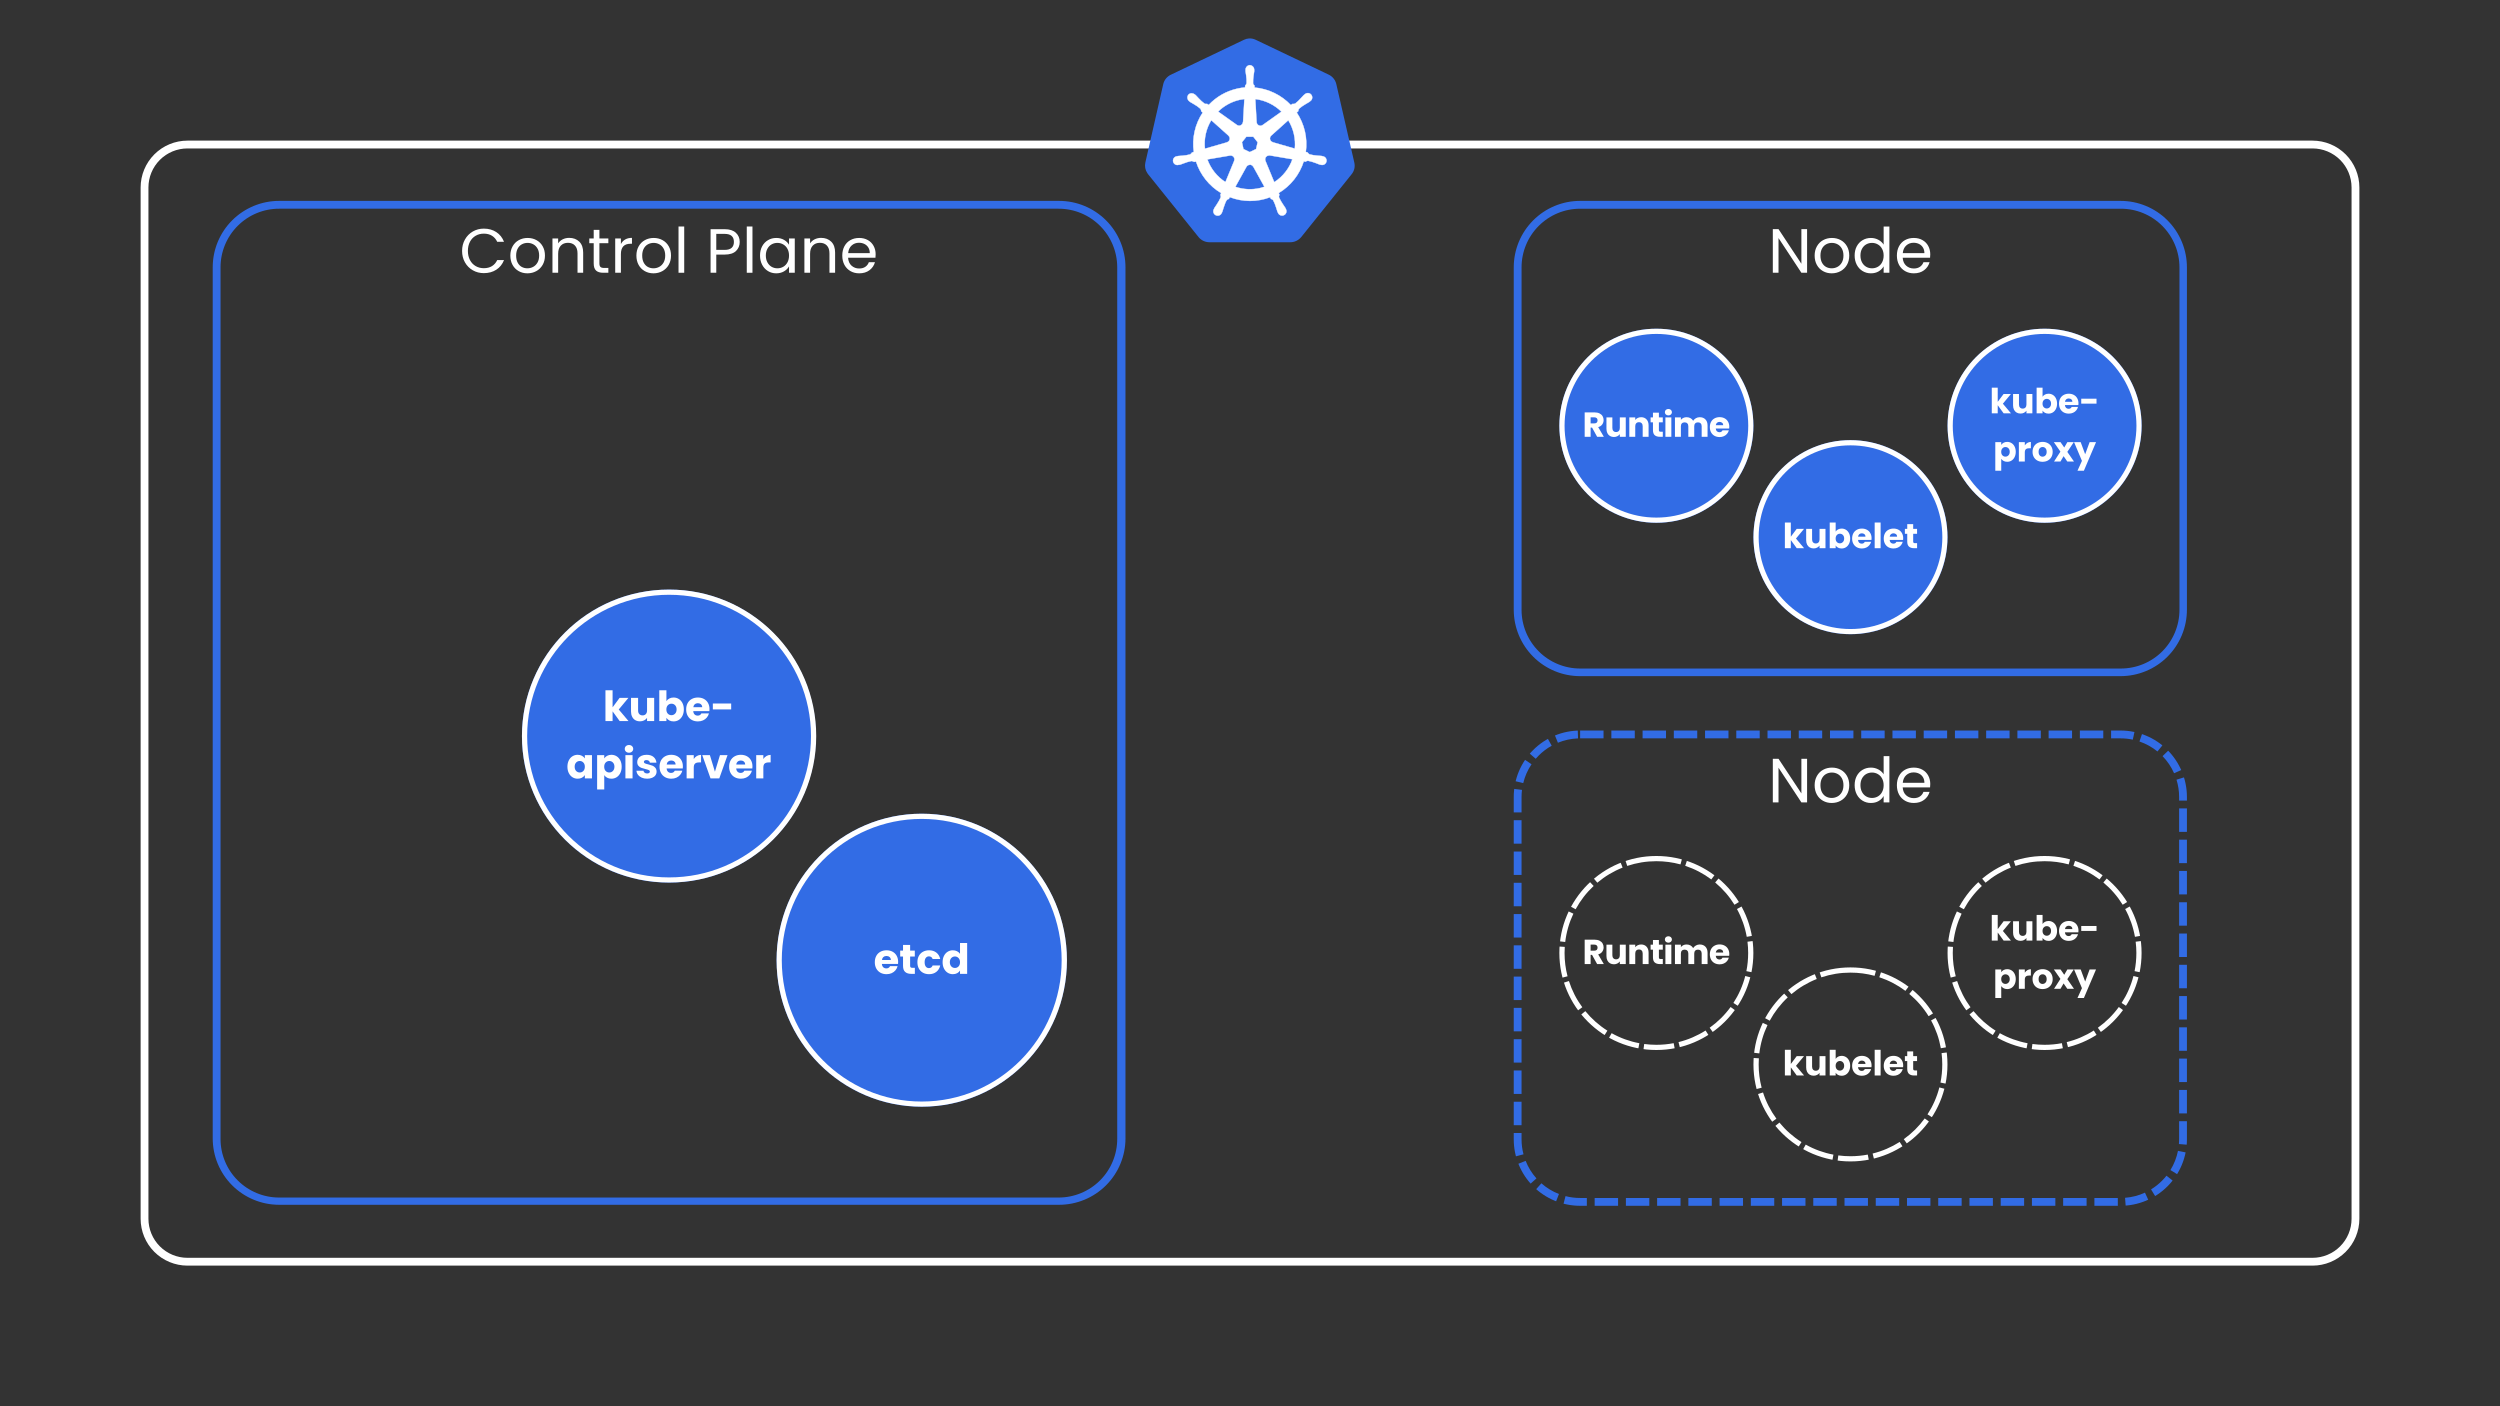 <svg xmlns="http://www.w3.org/2000/svg" xmlns:xlink="http://www.w3.org/1999/xlink" width="1920" zoomAndPan="magnify" viewBox="0 0 1440 810" height="1080" preserveAspectRatio="xMidYMid meet" version="1.0"><rect x="0" y="0" width="1440" height="810" fill="#333333" stroke="none"/><defs><g/><clipPath id="a1a1b296e4"><path d="M 81 81 L 1359 81 L 1359 729 L 81 729 Z M 81 81 " clip-rule="nonzero"/></clipPath><clipPath id="946337c99f"><path d="M 108 81 L 1332 81 C 1339.16 81 1346.027 83.844 1351.09 88.906 C 1356.156 93.973 1359 100.84 1359 108 L 1359 702 C 1359 709.16 1356.156 716.027 1351.09 721.094 C 1346.027 726.156 1339.16 729 1332 729 L 108 729 C 100.84 729 93.973 726.156 88.906 721.094 C 83.844 716.027 81 709.16 81 702 L 81 108 C 81 100.84 83.844 93.973 88.906 88.906 C 93.973 83.844 100.84 81 108 81 Z M 108 81 " clip-rule="nonzero"/></clipPath><clipPath id="854245867b"><path d="M 122.527 115.711 L 648.277 115.711 L 648.277 693.957 L 122.527 693.957 Z M 122.527 115.711 " clip-rule="nonzero"/></clipPath><clipPath id="1a7acfb0ce"><path d="M 160.797 115.711 L 610.008 115.711 C 620.156 115.711 629.891 119.738 637.066 126.906 C 644.246 134.074 648.277 143.797 648.277 153.938 L 648.277 655.73 C 648.277 665.867 644.246 675.594 637.066 682.762 C 629.891 689.93 620.156 693.957 610.008 693.957 L 160.797 693.957 C 150.645 693.957 140.91 689.93 133.734 682.762 C 126.559 675.594 122.527 665.867 122.527 655.73 L 122.527 153.938 C 122.527 143.797 126.559 134.074 133.734 126.906 C 140.91 119.738 150.645 115.711 160.797 115.711 Z M 160.797 115.711 " clip-rule="nonzero"/></clipPath><clipPath id="17dd99f735"><path d="M 447.309 468.691 L 614.516 468.691 L 614.516 637.492 L 447.309 637.492 Z M 447.309 468.691 " clip-rule="nonzero"/></clipPath><clipPath id="04fdb3f7fc"><path d="M 530.914 468.691 C 484.738 468.691 447.309 506.48 447.309 553.094 C 447.309 599.707 484.738 637.492 530.914 637.492 C 577.086 637.492 614.516 599.707 614.516 553.094 C 614.516 506.48 577.086 468.691 530.914 468.691 Z M 530.914 468.691 " clip-rule="nonzero"/></clipPath><clipPath id="13b28918b6"><path d="M 447.309 468.691 L 614.559 468.691 L 614.559 637.441 L 447.309 637.441 Z M 447.309 468.691 " clip-rule="nonzero"/></clipPath><clipPath id="5db25ab49c"><path d="M 530.934 468.691 C 484.75 468.691 447.309 506.469 447.309 553.066 C 447.309 599.664 484.75 637.441 530.934 637.441 C 577.117 637.441 614.559 599.664 614.559 553.066 C 614.559 506.469 577.117 468.691 530.934 468.691 Z M 530.934 468.691 " clip-rule="nonzero"/></clipPath><clipPath id="8b058057ea"><path d="M 300.641 339.594 L 469.91 339.594 L 469.91 508.395 L 300.641 508.395 Z M 300.641 339.594 " clip-rule="nonzero"/></clipPath><clipPath id="0e564ead68"><path d="M 385.277 339.594 C 338.531 339.594 300.641 377.383 300.641 423.996 C 300.641 470.609 338.531 508.395 385.277 508.395 C 432.02 508.395 469.91 470.609 469.91 423.996 C 469.91 377.383 432.02 339.594 385.277 339.594 Z M 385.277 339.594 " clip-rule="nonzero"/></clipPath><clipPath id="c509015cc9"><path d="M 300.641 339.594 L 470.141 339.594 L 470.141 508.344 L 300.641 508.344 Z M 300.641 339.594 " clip-rule="nonzero"/></clipPath><clipPath id="83d110cd73"><path d="M 385.391 339.594 C 338.582 339.594 300.641 377.371 300.641 423.969 C 300.641 470.566 338.582 508.344 385.391 508.344 C 432.195 508.344 470.141 470.566 470.141 423.969 C 470.141 377.371 432.195 339.594 385.391 339.594 Z M 385.391 339.594 " clip-rule="nonzero"/></clipPath><clipPath id="cedcfae080"><path d="M 659.152 22.145 L 780.652 22.145 L 780.652 139.895 L 659.152 139.895 Z M 659.152 22.145 " clip-rule="nonzero"/></clipPath><clipPath id="dfb2a94f78"><path d="M 871.918 420.789 L 1259.668 420.789 L 1259.668 694.535 L 871.918 694.535 Z M 871.918 420.789 " clip-rule="nonzero"/></clipPath><clipPath id="0666c53983"><path d="M 910.148 420.789 L 1221.438 420.789 C 1231.578 420.789 1241.301 424.82 1248.473 432 C 1255.641 439.18 1259.668 448.918 1259.668 459.07 L 1259.668 656.254 C 1259.668 666.406 1255.641 676.145 1248.473 683.324 C 1241.301 690.504 1231.578 694.535 1221.438 694.535 L 910.148 694.535 C 900.008 694.535 890.285 690.504 883.117 683.324 C 875.945 676.145 871.918 666.406 871.918 656.254 L 871.918 459.07 C 871.918 448.918 875.945 439.18 883.117 432 C 890.285 424.82 900.008 420.789 910.148 420.789 Z M 910.148 420.789 " clip-rule="nonzero"/></clipPath><clipPath id="036a7e12e3"><path d="M 871.918 115.711 L 1259.668 115.711 L 1259.668 389.457 L 871.918 389.457 Z M 871.918 115.711 " clip-rule="nonzero"/></clipPath><clipPath id="606ef88e8c"><path d="M 910.148 115.711 L 1221.438 115.711 C 1231.578 115.711 1241.301 119.742 1248.473 126.922 C 1255.641 134.102 1259.668 143.84 1259.668 153.992 L 1259.668 351.172 C 1259.668 361.328 1255.641 371.066 1248.473 378.246 C 1241.301 385.426 1231.578 389.457 1221.438 389.457 L 910.148 389.457 C 900.008 389.457 890.285 385.426 883.117 378.246 C 875.945 371.066 871.918 361.328 871.918 351.172 L 871.918 153.992 C 871.918 143.84 875.945 134.102 883.117 126.922 C 890.285 119.742 900.008 115.711 910.148 115.711 Z M 910.148 115.711 " clip-rule="nonzero"/></clipPath><clipPath id="8408cecde0"><path d="M 1009.992 253.52 L 1121.797 253.52 L 1121.797 365.32 L 1009.992 365.32 Z M 1009.992 253.52 " clip-rule="nonzero"/></clipPath><clipPath id="8f8d97266b"><path d="M 1065.895 253.52 C 1035.02 253.52 1009.992 278.547 1009.992 309.422 C 1009.992 340.293 1035.02 365.32 1065.895 365.32 C 1096.77 365.32 1121.797 340.293 1121.797 309.422 C 1121.797 278.547 1096.77 253.52 1065.895 253.52 Z M 1065.895 253.52 " clip-rule="nonzero"/></clipPath><clipPath id="2191b6891e"><path d="M 1009.992 253.52 L 1121.742 253.52 L 1121.742 365.27 L 1009.992 365.27 Z M 1009.992 253.52 " clip-rule="nonzero"/></clipPath><clipPath id="9aad5036c3"><path d="M 1065.867 253.52 C 1035.008 253.52 1009.992 278.535 1009.992 309.395 C 1009.992 340.254 1035.008 365.27 1065.867 365.27 C 1096.727 365.27 1121.742 340.254 1121.742 309.395 C 1121.742 278.535 1096.727 253.52 1065.867 253.52 Z M 1065.867 253.52 " clip-rule="nonzero"/></clipPath><clipPath id="e195f42b48"><path d="M 1121.797 189.34 L 1233.598 189.34 L 1233.598 301.141 L 1121.797 301.141 Z M 1121.797 189.34 " clip-rule="nonzero"/></clipPath><clipPath id="7ebcac3617"><path d="M 1177.695 189.34 C 1146.824 189.34 1121.797 214.367 1121.797 245.242 C 1121.797 276.113 1146.824 301.141 1177.695 301.141 C 1208.57 301.141 1233.598 276.113 1233.598 245.242 C 1233.598 214.367 1208.57 189.34 1177.695 189.34 Z M 1177.695 189.34 " clip-rule="nonzero"/></clipPath><clipPath id="9eb229b0e8"><path d="M 1121.797 189.34 L 1233.547 189.34 L 1233.547 301.09 L 1121.797 301.09 Z M 1121.797 189.34 " clip-rule="nonzero"/></clipPath><clipPath id="51622a234b"><path d="M 1177.672 189.34 C 1146.812 189.34 1121.797 214.355 1121.797 245.215 C 1121.797 276.074 1146.812 301.09 1177.672 301.09 C 1208.531 301.09 1233.547 276.074 1233.547 245.215 C 1233.547 214.355 1208.531 189.34 1177.672 189.34 Z M 1177.672 189.34 " clip-rule="nonzero"/></clipPath><clipPath id="31469ef5d9"><path d="M 1009.992 557.23 L 1121.742 557.23 L 1121.742 668.98 L 1009.992 668.98 Z M 1009.992 557.23 " clip-rule="nonzero"/></clipPath><clipPath id="1517d069db"><path d="M 1065.867 557.23 C 1035.008 557.23 1009.992 582.246 1009.992 613.105 C 1009.992 643.965 1035.008 668.98 1065.867 668.98 C 1096.727 668.98 1121.742 643.965 1121.742 613.105 C 1121.742 582.246 1096.727 557.23 1065.867 557.23 Z M 1065.867 557.23 " clip-rule="nonzero"/></clipPath><clipPath id="c27e9e6adf"><path d="M 1121.797 493.051 L 1233.547 493.051 L 1233.547 604.801 L 1121.797 604.801 Z M 1121.797 493.051 " clip-rule="nonzero"/></clipPath><clipPath id="e025c3b4ec"><path d="M 1177.672 493.051 C 1146.812 493.051 1121.797 518.066 1121.797 548.926 C 1121.797 579.785 1146.812 604.801 1177.672 604.801 C 1208.531 604.801 1233.547 579.785 1233.547 548.926 C 1233.547 518.066 1208.531 493.051 1177.672 493.051 Z M 1177.672 493.051 " clip-rule="nonzero"/></clipPath><clipPath id="4fef91fc8a"><path d="M 898.191 189.34 L 1009.992 189.34 L 1009.992 301.141 L 898.191 301.141 Z M 898.191 189.34 " clip-rule="nonzero"/></clipPath><clipPath id="1f52daad3f"><path d="M 954.094 189.34 C 923.219 189.34 898.191 214.367 898.191 245.242 C 898.191 276.113 923.219 301.141 954.094 301.141 C 984.965 301.141 1009.992 276.113 1009.992 245.242 C 1009.992 214.367 984.965 189.34 954.094 189.34 Z M 954.094 189.34 " clip-rule="nonzero"/></clipPath><clipPath id="18cb9d0feb"><path d="M 898.191 189.34 L 1009.941 189.34 L 1009.941 301.09 L 898.191 301.09 Z M 898.191 189.34 " clip-rule="nonzero"/></clipPath><clipPath id="c5065b861f"><path d="M 954.066 189.34 C 923.207 189.34 898.191 214.355 898.191 245.215 C 898.191 276.074 923.207 301.09 954.066 301.09 C 984.926 301.09 1009.941 276.074 1009.941 245.215 C 1009.941 214.355 984.926 189.34 954.066 189.34 Z M 954.066 189.34 " clip-rule="nonzero"/></clipPath><clipPath id="ce28d122dc"><path d="M 898.191 493.051 L 1009.941 493.051 L 1009.941 604.801 L 898.191 604.801 Z M 898.191 493.051 " clip-rule="nonzero"/></clipPath><clipPath id="8531982f67"><path d="M 954.066 493.051 C 923.207 493.051 898.191 518.066 898.191 548.926 C 898.191 579.785 923.207 604.801 954.066 604.801 C 984.926 604.801 1009.941 579.785 1009.941 548.926 C 1009.941 518.066 984.926 493.051 954.066 493.051 Z M 954.066 493.051 " clip-rule="nonzero"/></clipPath></defs><g clip-path="url(#a1a1b296e4)"><g clip-path="url(#946337c99f)"><path stroke-linecap="butt" transform="matrix(0.75, 0, 0, 0.75, 81, 81)" fill="none" stroke-linejoin="miter" d="M 36 -0 L 1668 -0 C 1677.547 -0 1686.703 3.792 1693.458 10.542 C 1700.208 17.297 1704 26.453 1704 36 L 1704 828 C 1704 837.547 1700.208 846.703 1693.458 853.458 C 1686.703 860.208 1677.547 864 1668 864 L 36 864 C 26.453 864 17.297 860.208 10.542 853.458 C 3.792 846.703 -0 837.547 -0 828 L -0 36 C -0 26.453 3.792 17.297 10.542 10.542 C 17.297 3.792 26.453 -0 36 -0 Z M 36 -0 " stroke="#ffffff" stroke-width="12" stroke-opacity="1" stroke-miterlimit="4"/></g></g><g clip-path="url(#854245867b)"><g clip-path="url(#1a7acfb0ce)"><path stroke-linecap="butt" transform="matrix(0.75, 0, 0, 0.75, 122.527, 115.709)" fill="none" stroke-linejoin="miter" d="M 51.002 0.003 L 649.656 0.003 C 663.181 0.003 676.154 5.375 685.717 14.938 C 695.285 24.501 700.657 37.472 700.657 51 L 700.657 720.437 C 700.657 733.961 695.285 746.937 685.717 756.499 C 676.154 766.062 663.181 771.435 649.656 771.435 L 51.002 771.435 C 37.472 771.435 24.499 766.062 14.936 756.499 C 5.373 746.937 0.001 733.961 0.001 720.437 L 0.001 51 C 0.001 37.472 5.373 24.501 14.936 14.938 C 24.499 5.375 37.472 0.003 51.002 0.003 Z M 51.002 0.003 " stroke="#326ce5" stroke-width="12" stroke-opacity="1" stroke-miterlimit="4"/></g></g><g fill="#ffffff" fill-opacity="1"><g transform="translate(264.616, 157.108)"><g><path d="M 1.547 -12.562 C 1.547 -15.008 2.098 -17.211 3.203 -19.172 C 4.305 -21.129 5.812 -22.66 7.719 -23.766 C 9.625 -24.867 11.742 -25.422 14.078 -25.422 C 16.816 -25.422 19.203 -24.758 21.234 -23.438 C 23.273 -22.113 24.766 -20.238 25.703 -17.812 L 21.781 -17.812 C 21.082 -19.332 20.078 -20.5 18.766 -21.312 C 17.461 -22.125 15.898 -22.531 14.078 -22.531 C 12.328 -22.531 10.754 -22.125 9.359 -21.312 C 7.961 -20.5 6.867 -19.344 6.078 -17.844 C 5.285 -16.344 4.891 -14.582 4.891 -12.562 C 4.891 -10.57 5.285 -8.828 6.078 -7.328 C 6.867 -5.828 7.961 -4.664 9.359 -3.844 C 10.754 -3.031 12.328 -2.625 14.078 -2.625 C 15.898 -2.625 17.461 -3.023 18.766 -3.828 C 20.078 -4.641 21.082 -5.801 21.781 -7.312 L 25.703 -7.312 C 24.766 -4.906 23.273 -3.047 21.234 -1.734 C 19.203 -0.43 16.816 0.219 14.078 0.219 C 11.742 0.219 9.625 -0.328 7.719 -1.422 C 5.812 -2.516 4.305 -4.031 3.203 -5.969 C 2.098 -7.914 1.547 -10.113 1.547 -12.562 Z M 1.547 -12.562 "/></g></g></g><g fill="#ffffff" fill-opacity="1"><g transform="translate(292.409, 157.108)"><g><path d="M 11.375 0.328 C 9.531 0.328 7.859 -0.094 6.359 -0.938 C 4.859 -1.781 3.68 -2.973 2.828 -4.516 C 1.973 -6.066 1.547 -7.863 1.547 -9.906 C 1.547 -11.914 1.984 -13.691 2.859 -15.234 C 3.734 -16.785 4.926 -17.973 6.438 -18.797 C 7.957 -19.629 9.648 -20.047 11.516 -20.047 C 13.391 -20.047 15.082 -19.629 16.594 -18.797 C 18.102 -17.973 19.297 -16.789 20.172 -15.25 C 21.047 -13.719 21.484 -11.938 21.484 -9.906 C 21.484 -7.863 21.035 -6.066 20.141 -4.516 C 19.242 -2.973 18.023 -1.781 16.484 -0.938 C 14.953 -0.094 13.25 0.328 11.375 0.328 Z M 11.375 -2.562 C 12.551 -2.562 13.656 -2.836 14.688 -3.391 C 15.719 -3.941 16.551 -4.77 17.188 -5.875 C 17.82 -6.977 18.141 -8.32 18.141 -9.906 C 18.141 -11.488 17.828 -12.832 17.203 -13.938 C 16.578 -15.039 15.758 -15.859 14.75 -16.391 C 13.75 -16.93 12.66 -17.203 11.484 -17.203 C 10.285 -17.203 9.188 -16.93 8.188 -16.391 C 7.195 -15.859 6.398 -15.039 5.797 -13.938 C 5.191 -12.832 4.891 -11.488 4.891 -9.906 C 4.891 -8.289 5.18 -6.93 5.766 -5.828 C 6.359 -4.723 7.145 -3.898 8.125 -3.359 C 9.113 -2.828 10.195 -2.562 11.375 -2.562 Z M 11.375 -2.562 "/></g></g></g><g fill="#ffffff" fill-opacity="1"><g transform="translate(315.449, 157.108)"><g><path d="M 12.391 -20.094 C 14.785 -20.094 16.727 -19.363 18.219 -17.906 C 19.707 -16.457 20.453 -14.363 20.453 -11.625 L 20.453 0 L 17.203 0 L 17.203 -11.156 C 17.203 -13.125 16.707 -14.629 15.719 -15.672 C 14.738 -16.723 13.398 -17.25 11.703 -17.25 C 9.973 -17.25 8.598 -16.707 7.578 -15.625 C 6.555 -14.539 6.047 -12.969 6.047 -10.906 L 6.047 0 L 2.766 0 L 2.766 -19.734 L 6.047 -19.734 L 6.047 -16.922 C 6.691 -17.93 7.57 -18.711 8.688 -19.266 C 9.812 -19.816 11.047 -20.094 12.391 -20.094 Z M 12.391 -20.094 "/></g></g></g><g fill="#ffffff" fill-opacity="1"><g transform="translate(338.489, 157.108)"><g><path d="M 6.766 -17.031 L 6.766 -5.406 C 6.766 -4.438 6.969 -3.754 7.375 -3.359 C 7.781 -2.961 8.488 -2.766 9.5 -2.766 L 11.922 -2.766 L 11.922 0 L 8.969 0 C 7.145 0 5.773 -0.414 4.859 -1.25 C 3.941 -2.094 3.484 -3.477 3.484 -5.406 L 3.484 -17.031 L 0.938 -17.031 L 0.938 -19.734 L 3.484 -19.734 L 3.484 -24.703 L 6.766 -24.703 L 6.766 -19.734 L 11.922 -19.734 L 11.922 -17.031 Z M 6.766 -17.031 "/></g></g></g><g fill="#ffffff" fill-opacity="1"><g transform="translate(351.593, 157.108)"><g><path d="M 6.047 -16.531 C 6.617 -17.656 7.438 -18.531 8.5 -19.156 C 9.57 -19.781 10.879 -20.094 12.422 -20.094 L 12.422 -16.703 L 11.562 -16.703 C 7.883 -16.703 6.047 -14.711 6.047 -10.734 L 6.047 0 L 2.766 0 L 2.766 -19.734 L 6.047 -19.734 Z M 6.047 -16.531 "/></g></g></g><g fill="#ffffff" fill-opacity="1"><g transform="translate(365.021, 157.108)"><g><path d="M 11.375 0.328 C 9.531 0.328 7.859 -0.094 6.359 -0.938 C 4.859 -1.781 3.68 -2.973 2.828 -4.516 C 1.973 -6.066 1.547 -7.863 1.547 -9.906 C 1.547 -11.914 1.984 -13.691 2.859 -15.234 C 3.734 -16.785 4.926 -17.973 6.438 -18.797 C 7.957 -19.629 9.648 -20.047 11.516 -20.047 C 13.391 -20.047 15.082 -19.629 16.594 -18.797 C 18.102 -17.973 19.297 -16.789 20.172 -15.25 C 21.047 -13.719 21.484 -11.938 21.484 -9.906 C 21.484 -7.863 21.035 -6.066 20.141 -4.516 C 19.242 -2.973 18.023 -1.781 16.484 -0.938 C 14.953 -0.094 13.25 0.328 11.375 0.328 Z M 11.375 -2.562 C 12.551 -2.562 13.656 -2.836 14.688 -3.391 C 15.719 -3.941 16.551 -4.77 17.188 -5.875 C 17.82 -6.977 18.141 -8.32 18.141 -9.906 C 18.141 -11.488 17.828 -12.832 17.203 -13.938 C 16.578 -15.039 15.758 -15.859 14.75 -16.391 C 13.75 -16.93 12.66 -17.203 11.484 -17.203 C 10.285 -17.203 9.188 -16.93 8.188 -16.391 C 7.195 -15.859 6.398 -15.039 5.797 -13.938 C 5.191 -12.832 4.891 -11.488 4.891 -9.906 C 4.891 -8.289 5.18 -6.93 5.766 -5.828 C 6.359 -4.723 7.145 -3.898 8.125 -3.359 C 9.113 -2.828 10.195 -2.562 11.375 -2.562 Z M 11.375 -2.562 "/></g></g></g><g fill="#ffffff" fill-opacity="1"><g transform="translate(388.061, 157.108)"><g><path d="M 6.047 -26.641 L 6.047 0 L 2.766 0 L 2.766 -26.641 Z M 6.047 -26.641 "/></g></g></g><g fill="#ffffff" fill-opacity="1"><g transform="translate(396.917, 157.108)"><g/></g></g><g fill="#ffffff" fill-opacity="1"><g transform="translate(406.529, 157.108)"><g><path d="M 19.547 -17.75 C 19.547 -15.656 18.832 -13.914 17.406 -12.531 C 15.977 -11.156 13.801 -10.469 10.875 -10.469 L 6.047 -10.469 L 6.047 0 L 2.766 0 L 2.766 -25.094 L 10.875 -25.094 C 13.707 -25.094 15.859 -24.406 17.328 -23.031 C 18.805 -21.664 19.547 -19.906 19.547 -17.75 Z M 10.875 -13.172 C 12.695 -13.172 14.039 -13.566 14.906 -14.359 C 15.77 -15.148 16.203 -16.281 16.203 -17.75 C 16.203 -20.844 14.426 -22.391 10.875 -22.391 L 6.047 -22.391 L 6.047 -13.172 Z M 10.875 -13.172 "/></g></g></g><g fill="#ffffff" fill-opacity="1"><g transform="translate(427.373, 157.108)"><g><path d="M 6.047 -26.641 L 6.047 0 L 2.766 0 L 2.766 -26.641 Z M 6.047 -26.641 "/></g></g></g><g fill="#ffffff" fill-opacity="1"><g transform="translate(436.229, 157.108)"><g><path d="M 1.547 -9.938 C 1.547 -11.945 1.953 -13.711 2.766 -15.234 C 3.586 -16.766 4.711 -17.945 6.141 -18.781 C 7.566 -19.625 9.156 -20.047 10.906 -20.047 C 12.633 -20.047 14.133 -19.672 15.406 -18.922 C 16.676 -18.18 17.625 -17.25 18.25 -16.125 L 18.25 -19.734 L 21.562 -19.734 L 21.562 0 L 18.25 0 L 18.25 -3.672 C 17.602 -2.516 16.633 -1.555 15.344 -0.797 C 14.062 -0.047 12.57 0.328 10.875 0.328 C 9.125 0.328 7.539 -0.102 6.125 -0.969 C 4.707 -1.832 3.586 -3.047 2.766 -4.609 C 1.953 -6.172 1.547 -7.945 1.547 -9.938 Z M 18.25 -9.906 C 18.25 -11.383 17.945 -12.676 17.344 -13.781 C 16.75 -14.883 15.941 -15.727 14.922 -16.312 C 13.898 -16.906 12.781 -17.203 11.562 -17.203 C 10.332 -17.203 9.211 -16.914 8.203 -16.344 C 7.203 -15.77 6.398 -14.93 5.797 -13.828 C 5.191 -12.723 4.891 -11.426 4.891 -9.938 C 4.891 -8.426 5.191 -7.109 5.797 -5.984 C 6.398 -4.867 7.203 -4.02 8.203 -3.438 C 9.211 -2.852 10.332 -2.562 11.562 -2.562 C 12.781 -2.562 13.898 -2.852 14.922 -3.438 C 15.941 -4.02 16.75 -4.867 17.344 -5.984 C 17.945 -7.109 18.25 -8.414 18.25 -9.906 Z M 18.25 -9.906 "/></g></g></g><g fill="#ffffff" fill-opacity="1"><g transform="translate(460.565, 157.108)"><g><path d="M 12.391 -20.094 C 14.785 -20.094 16.727 -19.363 18.219 -17.906 C 19.707 -16.457 20.453 -14.363 20.453 -11.625 L 20.453 0 L 17.203 0 L 17.203 -11.156 C 17.203 -13.125 16.707 -14.629 15.719 -15.672 C 14.738 -16.723 13.398 -17.25 11.703 -17.25 C 9.973 -17.25 8.598 -16.707 7.578 -15.625 C 6.555 -14.539 6.047 -12.969 6.047 -10.906 L 6.047 0 L 2.766 0 L 2.766 -19.734 L 6.047 -19.734 L 6.047 -16.922 C 6.691 -17.93 7.57 -18.711 8.688 -19.266 C 9.812 -19.816 11.047 -20.094 12.391 -20.094 Z M 12.391 -20.094 "/></g></g></g><g fill="#ffffff" fill-opacity="1"><g transform="translate(483.605, 157.108)"><g><path d="M 20.766 -10.625 C 20.766 -10 20.727 -9.336 20.656 -8.641 L 4.891 -8.641 C 5.016 -6.691 5.68 -5.172 6.891 -4.078 C 8.109 -2.992 9.578 -2.453 11.297 -2.453 C 12.711 -2.453 13.895 -2.781 14.844 -3.438 C 15.789 -4.094 16.457 -4.973 16.844 -6.078 L 20.375 -6.078 C 19.844 -4.18 18.785 -2.641 17.203 -1.453 C 15.617 -0.266 13.648 0.328 11.297 0.328 C 9.43 0.328 7.758 -0.094 6.281 -0.938 C 4.801 -1.781 3.641 -2.973 2.797 -4.516 C 1.961 -6.066 1.547 -7.863 1.547 -9.906 C 1.547 -11.938 1.953 -13.719 2.766 -15.25 C 3.586 -16.789 4.734 -17.973 6.203 -18.797 C 7.68 -19.629 9.379 -20.047 11.297 -20.047 C 13.172 -20.047 14.828 -19.641 16.266 -18.828 C 17.711 -18.016 18.82 -16.891 19.594 -15.453 C 20.375 -14.023 20.766 -12.414 20.766 -10.625 Z M 17.391 -11.297 C 17.391 -12.547 17.113 -13.617 16.562 -14.516 C 16.008 -15.422 15.258 -16.109 14.312 -16.578 C 13.363 -17.047 12.312 -17.281 11.156 -17.281 C 9.5 -17.281 8.086 -16.75 6.922 -15.688 C 5.766 -14.633 5.102 -13.172 4.938 -11.297 Z M 17.391 -11.297 "/></g></g></g><g clip-path="url(#17dd99f735)"><g clip-path="url(#04fdb3f7fc)"><path fill="#326ce5" d="M 447.309 468.691 L 614.516 468.691 L 614.516 637.492 L 447.309 637.492 Z M 447.309 468.691 " fill-opacity="1" fill-rule="nonzero"/></g></g><g clip-path="url(#13b28918b6)"><g clip-path="url(#5db25ab49c)"><path stroke-linecap="butt" transform="matrix(0.75, 0, 0, 0.75, 447.309, 468.692)" fill="none" stroke-linejoin="miter" d="M 111.468 -0.001 C 49.907 -0.001 -0.001 50.383 -0.001 112.531 C -0.001 174.678 49.907 225.062 111.468 225.062 C 173.029 225.062 222.936 174.678 222.936 112.531 C 222.936 50.383 173.029 -0.001 111.468 -0.001 Z M 111.468 -0.001 " stroke="#ffffff" stroke-width="8" stroke-opacity="1" stroke-miterlimit="4"/></g></g><g fill="#ffffff" fill-opacity="1"><g transform="translate(503.219, 560.942)"><g><path d="M 14.109 -6.906 C 14.109 -6.531 14.086 -6.133 14.047 -5.719 L 4.75 -5.719 C 4.812 -4.883 5.078 -4.242 5.547 -3.797 C 6.023 -3.359 6.609 -3.141 7.297 -3.141 C 8.316 -3.141 9.031 -3.57 9.438 -4.438 L 13.797 -4.438 C 13.578 -3.562 13.176 -2.77 12.594 -2.062 C 12.008 -1.363 11.273 -0.812 10.391 -0.406 C 9.516 -0.008 8.531 0.188 7.438 0.188 C 6.125 0.188 4.957 -0.086 3.938 -0.641 C 2.914 -1.203 2.113 -2.004 1.531 -3.047 C 0.957 -4.086 0.672 -5.305 0.672 -6.703 C 0.672 -8.086 0.953 -9.301 1.516 -10.344 C 2.086 -11.383 2.883 -12.18 3.906 -12.734 C 4.938 -13.297 6.113 -13.578 7.438 -13.578 C 8.738 -13.578 9.891 -13.305 10.891 -12.766 C 11.898 -12.223 12.688 -11.445 13.25 -10.438 C 13.82 -9.426 14.109 -8.25 14.109 -6.906 Z M 9.906 -7.984 C 9.906 -8.691 9.664 -9.254 9.188 -9.672 C 8.707 -10.086 8.109 -10.297 7.391 -10.297 C 6.703 -10.297 6.117 -10.094 5.641 -9.688 C 5.172 -9.289 4.883 -8.723 4.781 -7.984 Z M 9.906 -7.984 "/></g></g></g><g fill="#ffffff" fill-opacity="1"><g transform="translate(518.003, 560.942)"><g><path d="M 8.953 -3.484 L 8.953 0 L 6.859 0 C 5.367 0 4.207 -0.363 3.375 -1.094 C 2.551 -1.82 2.141 -3.008 2.141 -4.656 L 2.141 -9.984 L 0.5 -9.984 L 0.5 -13.391 L 2.141 -13.391 L 2.141 -16.656 L 6.234 -16.656 L 6.234 -13.391 L 8.922 -13.391 L 8.922 -9.984 L 6.234 -9.984 L 6.234 -4.609 C 6.234 -4.211 6.328 -3.926 6.516 -3.75 C 6.711 -3.57 7.035 -3.484 7.484 -3.484 Z M 8.953 -3.484 "/></g></g></g><g fill="#ffffff" fill-opacity="1"><g transform="translate(527.747, 560.942)"><g><path d="M 0.672 -6.703 C 0.672 -8.086 0.953 -9.301 1.516 -10.344 C 2.086 -11.383 2.879 -12.18 3.891 -12.734 C 4.91 -13.297 6.078 -13.578 7.391 -13.578 C 9.066 -13.578 10.469 -13.133 11.594 -12.25 C 12.727 -11.375 13.473 -10.141 13.828 -8.547 L 9.453 -8.547 C 9.086 -9.566 8.375 -10.078 7.312 -10.078 C 6.562 -10.078 5.961 -9.785 5.516 -9.203 C 5.066 -8.617 4.844 -7.785 4.844 -6.703 C 4.844 -5.609 5.066 -4.77 5.516 -4.188 C 5.961 -3.602 6.562 -3.312 7.312 -3.312 C 8.375 -3.312 9.086 -3.82 9.453 -4.844 L 13.828 -4.844 C 13.473 -3.281 12.727 -2.051 11.594 -1.156 C 10.457 -0.258 9.055 0.188 7.391 0.188 C 6.078 0.188 4.91 -0.086 3.891 -0.641 C 2.879 -1.203 2.086 -2.004 1.516 -3.047 C 0.953 -4.086 0.672 -5.305 0.672 -6.703 Z M 0.672 -6.703 "/></g></g></g><g fill="#ffffff" fill-opacity="1"><g transform="translate(542.267, 560.942)"><g><path d="M 0.672 -6.719 C 0.672 -8.094 0.93 -9.301 1.453 -10.344 C 1.973 -11.383 2.68 -12.18 3.578 -12.734 C 4.473 -13.297 5.473 -13.578 6.578 -13.578 C 7.453 -13.578 8.254 -13.395 8.984 -13.031 C 9.711 -12.664 10.285 -12.172 10.703 -11.547 L 10.703 -17.766 L 14.812 -17.766 L 14.812 0 L 10.703 0 L 10.703 -1.922 C 10.316 -1.273 9.766 -0.758 9.047 -0.375 C 8.336 0 7.516 0.188 6.578 0.188 C 5.473 0.188 4.473 -0.094 3.578 -0.656 C 2.68 -1.227 1.973 -2.035 1.453 -3.078 C 0.93 -4.129 0.672 -5.344 0.672 -6.719 Z M 10.703 -6.703 C 10.703 -7.723 10.414 -8.531 9.844 -9.125 C 9.281 -9.719 8.594 -10.016 7.781 -10.016 C 6.957 -10.016 6.258 -9.719 5.688 -9.125 C 5.125 -8.539 4.844 -7.738 4.844 -6.719 C 4.844 -5.695 5.125 -4.883 5.688 -4.281 C 6.258 -3.688 6.957 -3.391 7.781 -3.391 C 8.594 -3.391 9.281 -3.68 9.844 -4.266 C 10.414 -4.859 10.703 -5.672 10.703 -6.703 Z M 10.703 -6.703 "/></g></g></g><g clip-path="url(#8b058057ea)"><g clip-path="url(#0e564ead68)"><path fill="#326ce5" d="M 300.641 339.594 L 469.91 339.594 L 469.91 508.395 L 300.641 508.395 Z M 300.641 339.594 " fill-opacity="1" fill-rule="nonzero"/></g></g><g clip-path="url(#c509015cc9)"><g clip-path="url(#83d110cd73)"><path stroke-linecap="butt" transform="matrix(0.751, 0, 0, 0.75, 300.64, 339.595)" fill="none" stroke-linejoin="miter" d="M 112.845 -0.002 C 50.52 -0.002 0.001 50.382 0.001 112.529 C 0.001 174.677 50.52 225.06 112.845 225.06 C 175.165 225.06 225.689 174.677 225.689 112.529 C 225.689 50.382 175.165 -0.002 112.845 -0.002 Z M 112.845 -0.002 " stroke="#ffffff" stroke-width="8" stroke-opacity="1" stroke-miterlimit="4"/></g></g><g fill="#ffffff" fill-opacity="1"><g transform="translate(347.257, 415.344)"><g><path d="M 9.672 0 L 5.594 -5.609 L 5.594 0 L 1.484 0 L 1.484 -17.766 L 5.594 -17.766 L 5.594 -7.938 L 9.641 -13.391 L 14.719 -13.391 L 9.141 -6.672 L 14.766 0 Z M 9.672 0 "/></g></g></g><g fill="#ffffff" fill-opacity="1"><g transform="translate(362.089, 415.344)"><g><path d="M 14.719 -13.391 L 14.719 0 L 10.609 0 L 10.609 -1.828 C 10.191 -1.234 9.625 -0.754 8.906 -0.391 C 8.195 -0.035 7.41 0.141 6.547 0.141 C 5.523 0.141 4.617 -0.082 3.828 -0.531 C 3.047 -0.988 2.441 -1.648 2.016 -2.516 C 1.586 -3.379 1.375 -4.395 1.375 -5.562 L 1.375 -13.391 L 5.453 -13.391 L 5.453 -6.125 C 5.453 -5.227 5.68 -4.531 6.141 -4.031 C 6.609 -3.531 7.234 -3.281 8.016 -3.281 C 8.816 -3.281 9.445 -3.531 9.906 -4.031 C 10.375 -4.531 10.609 -5.227 10.609 -6.125 L 10.609 -13.391 Z M 14.719 -13.391 "/></g></g></g><g fill="#ffffff" fill-opacity="1"><g transform="translate(378.265, 415.344)"><g><path d="M 5.594 -11.5 C 5.977 -12.125 6.531 -12.625 7.25 -13 C 7.969 -13.383 8.789 -13.578 9.719 -13.578 C 10.82 -13.578 11.82 -13.297 12.719 -12.734 C 13.613 -12.18 14.32 -11.383 14.844 -10.344 C 15.363 -9.301 15.625 -8.094 15.625 -6.719 C 15.625 -5.344 15.363 -4.129 14.844 -3.078 C 14.32 -2.035 13.613 -1.227 12.719 -0.656 C 11.82 -0.094 10.82 0.188 9.719 0.188 C 8.77 0.188 7.941 0 7.234 -0.375 C 6.535 -0.75 5.988 -1.25 5.594 -1.875 L 5.594 0 L 1.484 0 L 1.484 -17.766 L 5.594 -17.766 Z M 11.453 -6.719 C 11.453 -7.738 11.164 -8.539 10.594 -9.125 C 10.031 -9.719 9.332 -10.016 8.5 -10.016 C 7.676 -10.016 6.977 -9.719 6.406 -9.125 C 5.844 -8.531 5.562 -7.723 5.562 -6.703 C 5.562 -5.672 5.844 -4.859 6.406 -4.266 C 6.977 -3.68 7.676 -3.391 8.5 -3.391 C 9.312 -3.391 10.004 -3.688 10.578 -4.281 C 11.16 -4.883 11.453 -5.695 11.453 -6.719 Z M 11.453 -6.719 "/></g></g></g><g fill="#ffffff" fill-opacity="1"><g transform="translate(394.561, 415.344)"><g><path d="M 14.109 -6.906 C 14.109 -6.531 14.086 -6.133 14.047 -5.719 L 4.75 -5.719 C 4.812 -4.883 5.078 -4.242 5.547 -3.797 C 6.023 -3.359 6.609 -3.141 7.297 -3.141 C 8.316 -3.141 9.031 -3.57 9.438 -4.438 L 13.797 -4.438 C 13.578 -3.562 13.176 -2.77 12.594 -2.062 C 12.008 -1.363 11.273 -0.812 10.391 -0.406 C 9.516 -0.008 8.531 0.188 7.438 0.188 C 6.125 0.188 4.957 -0.086 3.938 -0.641 C 2.914 -1.203 2.113 -2.004 1.531 -3.047 C 0.957 -4.086 0.672 -5.305 0.672 -6.703 C 0.672 -8.086 0.953 -9.301 1.516 -10.344 C 2.086 -11.383 2.883 -12.18 3.906 -12.734 C 4.938 -13.297 6.113 -13.578 7.438 -13.578 C 8.738 -13.578 9.891 -13.305 10.891 -12.766 C 11.898 -12.223 12.688 -11.445 13.25 -10.438 C 13.82 -9.426 14.109 -8.25 14.109 -6.906 Z M 9.906 -7.984 C 9.906 -8.691 9.664 -9.254 9.188 -9.672 C 8.707 -10.086 8.109 -10.297 7.391 -10.297 C 6.703 -10.297 6.117 -10.094 5.641 -9.688 C 5.172 -9.289 4.883 -8.723 4.781 -7.984 Z M 9.906 -7.984 "/></g></g></g><g fill="#ffffff" fill-opacity="1"><g transform="translate(409.345, 415.344)"><g><path d="M 11.812 -10.125 L 11.812 -6.719 L 1.25 -6.719 L 1.25 -10.125 Z M 11.812 -10.125 "/></g></g></g><g fill="#ffffff" fill-opacity="1"><g transform="translate(326.163, 448.344)"><g><path d="M 0.672 -6.719 C 0.672 -8.094 0.93 -9.301 1.453 -10.344 C 1.973 -11.383 2.68 -12.18 3.578 -12.734 C 4.473 -13.297 5.473 -13.578 6.578 -13.578 C 7.516 -13.578 8.336 -13.383 9.047 -13 C 9.766 -12.625 10.316 -12.125 10.703 -11.5 L 10.703 -13.391 L 14.812 -13.391 L 14.812 0 L 10.703 0 L 10.703 -1.891 C 10.305 -1.266 9.75 -0.758 9.031 -0.375 C 8.32 0 7.492 0.188 6.547 0.188 C 5.461 0.188 4.473 -0.094 3.578 -0.656 C 2.68 -1.227 1.973 -2.035 1.453 -3.078 C 0.93 -4.129 0.672 -5.344 0.672 -6.719 Z M 10.703 -6.703 C 10.703 -7.723 10.414 -8.531 9.844 -9.125 C 9.281 -9.719 8.594 -10.016 7.781 -10.016 C 6.957 -10.016 6.258 -9.719 5.688 -9.125 C 5.125 -8.539 4.844 -7.738 4.844 -6.719 C 4.844 -5.695 5.125 -4.883 5.688 -4.281 C 6.258 -3.688 6.957 -3.391 7.781 -3.391 C 8.594 -3.391 9.281 -3.68 9.844 -4.266 C 10.414 -4.859 10.703 -5.672 10.703 -6.703 Z M 10.703 -6.703 "/></g></g></g><g fill="#ffffff" fill-opacity="1"><g transform="translate(342.459, 448.344)"><g><path d="M 5.594 -11.5 C 5.988 -12.125 6.535 -12.625 7.234 -13 C 7.941 -13.383 8.77 -13.578 9.719 -13.578 C 10.82 -13.578 11.82 -13.297 12.719 -12.734 C 13.613 -12.18 14.32 -11.383 14.844 -10.344 C 15.363 -9.301 15.625 -8.094 15.625 -6.719 C 15.625 -5.344 15.363 -4.129 14.844 -3.078 C 14.32 -2.035 13.613 -1.227 12.719 -0.656 C 11.82 -0.094 10.82 0.188 9.719 0.188 C 8.789 0.188 7.969 0 7.25 -0.375 C 6.539 -0.758 5.988 -1.258 5.594 -1.875 L 5.594 6.391 L 1.484 6.391 L 1.484 -13.391 L 5.594 -13.391 Z M 11.453 -6.719 C 11.453 -7.738 11.164 -8.539 10.594 -9.125 C 10.031 -9.719 9.332 -10.016 8.5 -10.016 C 7.676 -10.016 6.977 -9.719 6.406 -9.125 C 5.844 -8.531 5.562 -7.723 5.562 -6.703 C 5.562 -5.672 5.844 -4.859 6.406 -4.266 C 6.977 -3.68 7.676 -3.391 8.5 -3.391 C 9.312 -3.391 10.004 -3.688 10.578 -4.281 C 11.16 -4.883 11.453 -5.695 11.453 -6.719 Z M 11.453 -6.719 "/></g></g></g><g fill="#ffffff" fill-opacity="1"><g transform="translate(358.755, 448.344)"><g><path d="M 3.547 -14.781 C 2.828 -14.781 2.238 -14.992 1.781 -15.422 C 1.332 -15.848 1.109 -16.367 1.109 -16.984 C 1.109 -17.629 1.332 -18.16 1.781 -18.578 C 2.238 -19.004 2.828 -19.219 3.547 -19.219 C 4.254 -19.219 4.832 -19.004 5.281 -18.578 C 5.738 -18.16 5.969 -17.629 5.969 -16.984 C 5.969 -16.367 5.738 -15.848 5.281 -15.422 C 4.832 -14.992 4.254 -14.781 3.547 -14.781 Z M 5.594 -13.391 L 5.594 0 L 1.484 0 L 1.484 -13.391 Z M 5.594 -13.391 "/></g></g></g><g fill="#ffffff" fill-opacity="1"><g transform="translate(365.835, 448.344)"><g><path d="M 6.938 0.188 C 5.77 0.188 4.727 -0.008 3.812 -0.406 C 2.906 -0.812 2.188 -1.359 1.656 -2.047 C 1.125 -2.742 0.828 -3.523 0.766 -4.391 L 4.828 -4.391 C 4.867 -3.93 5.082 -3.555 5.469 -3.266 C 5.852 -2.973 6.328 -2.828 6.891 -2.828 C 7.398 -2.828 7.797 -2.926 8.078 -3.125 C 8.359 -3.332 8.5 -3.594 8.5 -3.906 C 8.5 -4.289 8.297 -4.578 7.891 -4.766 C 7.492 -4.953 6.848 -5.156 5.953 -5.375 C 4.992 -5.602 4.191 -5.836 3.547 -6.078 C 2.91 -6.328 2.359 -6.719 1.891 -7.25 C 1.43 -7.789 1.203 -8.52 1.203 -9.438 C 1.203 -10.195 1.41 -10.895 1.828 -11.531 C 2.254 -12.164 2.879 -12.664 3.703 -13.031 C 4.523 -13.395 5.504 -13.578 6.641 -13.578 C 8.328 -13.578 9.656 -13.16 10.625 -12.328 C 11.594 -11.504 12.145 -10.406 12.281 -9.031 L 8.5 -9.031 C 8.438 -9.488 8.234 -9.852 7.891 -10.125 C 7.547 -10.395 7.094 -10.531 6.531 -10.531 C 6.051 -10.531 5.68 -10.438 5.422 -10.25 C 5.172 -10.07 5.047 -9.82 5.047 -9.5 C 5.047 -9.113 5.25 -8.828 5.656 -8.641 C 6.062 -8.453 6.695 -8.258 7.562 -8.062 C 8.551 -7.812 9.359 -7.562 9.984 -7.312 C 10.609 -7.062 11.156 -6.66 11.625 -6.109 C 12.102 -5.555 12.348 -4.816 12.359 -3.891 C 12.359 -3.109 12.141 -2.406 11.703 -1.781 C 11.266 -1.164 10.629 -0.68 9.797 -0.328 C 8.973 0.016 8.02 0.188 6.938 0.188 Z M 6.938 0.188 "/></g></g></g><g fill="#ffffff" fill-opacity="1"><g transform="translate(379.227, 448.344)"><g><path d="M 14.109 -6.906 C 14.109 -6.531 14.086 -6.133 14.047 -5.719 L 4.75 -5.719 C 4.812 -4.883 5.078 -4.242 5.547 -3.797 C 6.023 -3.359 6.609 -3.141 7.297 -3.141 C 8.316 -3.141 9.031 -3.57 9.438 -4.438 L 13.797 -4.438 C 13.578 -3.562 13.176 -2.77 12.594 -2.062 C 12.008 -1.363 11.273 -0.812 10.391 -0.406 C 9.516 -0.008 8.531 0.188 7.438 0.188 C 6.125 0.188 4.957 -0.086 3.938 -0.641 C 2.914 -1.203 2.113 -2.004 1.531 -3.047 C 0.957 -4.086 0.672 -5.305 0.672 -6.703 C 0.672 -8.086 0.953 -9.301 1.516 -10.344 C 2.086 -11.383 2.883 -12.18 3.906 -12.734 C 4.938 -13.297 6.113 -13.578 7.438 -13.578 C 8.738 -13.578 9.891 -13.305 10.891 -12.766 C 11.898 -12.223 12.688 -11.445 13.25 -10.438 C 13.82 -9.426 14.109 -8.25 14.109 -6.906 Z M 9.906 -7.984 C 9.906 -8.691 9.664 -9.254 9.188 -9.672 C 8.707 -10.086 8.109 -10.297 7.391 -10.297 C 6.703 -10.297 6.117 -10.094 5.641 -9.688 C 5.172 -9.289 4.883 -8.723 4.781 -7.984 Z M 9.906 -7.984 "/></g></g></g><g fill="#ffffff" fill-opacity="1"><g transform="translate(394.011, 448.344)"><g><path d="M 5.594 -11.156 C 6.07 -11.895 6.672 -12.473 7.391 -12.891 C 8.109 -13.316 8.91 -13.531 9.797 -13.531 L 9.797 -9.188 L 8.656 -9.188 C 7.633 -9.188 6.867 -8.969 6.359 -8.531 C 5.848 -8.094 5.594 -7.32 5.594 -6.219 L 5.594 0 L 1.484 0 L 1.484 -13.391 L 5.594 -13.391 Z M 5.594 -11.156 "/></g></g></g><g fill="#ffffff" fill-opacity="1"><g transform="translate(404.283, 448.344)"><g><path d="M 7.516 -3.844 L 10.422 -13.391 L 14.781 -13.391 L 10.031 0 L 4.969 0 L 0.219 -13.391 L 4.609 -13.391 Z M 7.516 -3.844 "/></g></g></g><g fill="#ffffff" fill-opacity="1"><g transform="translate(419.307, 448.344)"><g><path d="M 14.109 -6.906 C 14.109 -6.531 14.086 -6.133 14.047 -5.719 L 4.75 -5.719 C 4.812 -4.883 5.078 -4.242 5.547 -3.797 C 6.023 -3.359 6.609 -3.141 7.297 -3.141 C 8.316 -3.141 9.031 -3.57 9.438 -4.438 L 13.797 -4.438 C 13.578 -3.562 13.176 -2.77 12.594 -2.062 C 12.008 -1.363 11.273 -0.812 10.391 -0.406 C 9.516 -0.008 8.531 0.188 7.438 0.188 C 6.125 0.188 4.957 -0.086 3.938 -0.641 C 2.914 -1.203 2.113 -2.004 1.531 -3.047 C 0.957 -4.086 0.672 -5.305 0.672 -6.703 C 0.672 -8.086 0.953 -9.301 1.516 -10.344 C 2.086 -11.383 2.883 -12.18 3.906 -12.734 C 4.938 -13.297 6.113 -13.578 7.438 -13.578 C 8.738 -13.578 9.891 -13.305 10.891 -12.766 C 11.898 -12.223 12.688 -11.445 13.25 -10.438 C 13.82 -9.426 14.109 -8.25 14.109 -6.906 Z M 9.906 -7.984 C 9.906 -8.691 9.664 -9.254 9.188 -9.672 C 8.707 -10.086 8.109 -10.297 7.391 -10.297 C 6.703 -10.297 6.117 -10.094 5.641 -9.688 C 5.172 -9.289 4.883 -8.723 4.781 -7.984 Z M 9.906 -7.984 "/></g></g></g><g fill="#ffffff" fill-opacity="1"><g transform="translate(434.091, 448.344)"><g><path d="M 5.594 -11.156 C 6.07 -11.895 6.672 -12.473 7.391 -12.891 C 8.109 -13.316 8.91 -13.531 9.797 -13.531 L 9.797 -9.188 L 8.656 -9.188 C 7.633 -9.188 6.867 -8.969 6.359 -8.531 C 5.848 -8.094 5.594 -7.32 5.594 -6.219 L 5.594 0 L 1.484 0 L 1.484 -13.391 L 5.594 -13.391 Z M 5.594 -11.156 "/></g></g></g><g clip-path="url(#cedcfae080)"><path fill="#326ce5" d="M 719.527 22.141 C 718.434 22.203 717.398 22.48 716.422 22.965 L 674.367 43.062 C 672.172 44.109 670.574 46.102 670.027 48.477 L 659.734 93.582 C 659.242 95.699 659.641 97.918 660.867 99.734 C 661.008 99.953 661.16 100.164 661.32 100.367 L 690.375 136.566 C 691.91 138.453 694.215 139.539 696.645 139.527 L 743.246 139.527 C 745.684 139.531 747.992 138.395 749.523 136.531 L 778.562 100.328 C 780.086 98.438 780.656 95.941 780.07 93.574 L 769.711 48.43 C 769.164 46.055 767.559 44.062 765.371 43.016 L 723.387 22.969 C 722.156 22.359 720.859 22.086 719.488 22.141 Z M 719.527 22.141 " fill-opacity="1" fill-rule="nonzero"/></g><path stroke-linecap="butt" transform="matrix(3.773, 0, 0, 3.781, 659.531, 20.341)" fill-opacity="1" fill="#ffffff" fill-rule="nonzero" stroke-linejoin="miter" d="M 16.002 4.542 C 15.618 4.569 15.327 4.898 15.347 5.282 L 15.347 5.47 C 15.365 5.683 15.397 5.894 15.439 6.103 C 15.501 6.504 15.523 6.908 15.505 7.313 C 15.467 7.446 15.391 7.566 15.288 7.658 L 15.272 7.94 C 14.867 7.974 14.464 8.036 14.069 8.126 C 12.403 8.502 10.886 9.366 9.715 10.611 L 9.475 10.441 C 9.343 10.481 9.201 10.466 9.08 10.401 C 8.754 10.161 8.456 9.89 8.183 9.591 C 8.046 9.428 7.901 9.273 7.746 9.126 L 7.598 9.008 C 7.466 8.902 7.304 8.841 7.135 8.833 C 7.033 8.828 6.935 8.845 6.841 8.888 C 6.748 8.929 6.668 8.99 6.604 9.069 C 6.378 9.386 6.452 9.825 6.768 10.052 L 6.906 10.162 C 7.084 10.28 7.268 10.388 7.458 10.485 C 7.812 10.682 8.146 10.913 8.456 11.186 C 8.537 11.3 8.581 11.428 8.588 11.569 L 8.807 11.769 C 7.63 13.535 7.147 15.674 7.449 17.775 L 7.169 17.855 C 7.096 17.971 6.999 18.07 6.883 18.143 C 6.491 18.248 6.094 18.313 5.689 18.34 C 5.474 18.345 5.261 18.361 5.049 18.39 L 4.872 18.429 L 4.852 18.429 C 4.727 18.447 4.615 18.497 4.518 18.577 C 4.421 18.657 4.351 18.757 4.31 18.877 C 4.269 18.997 4.262 19.118 4.29 19.242 C 4.318 19.365 4.376 19.472 4.465 19.562 C 4.554 19.652 4.661 19.712 4.784 19.742 C 4.907 19.772 5.028 19.766 5.149 19.727 L 5.162 19.727 L 5.342 19.707 C 5.545 19.647 5.745 19.573 5.94 19.489 C 6.315 19.339 6.704 19.224 7.102 19.149 C 7.24 19.157 7.372 19.204 7.484 19.284 L 7.784 19.234 C 8.434 21.251 9.8 22.96 11.624 24.037 L 11.502 24.292 C 11.558 24.409 11.579 24.539 11.562 24.668 C 11.397 25.05 11.195 25.416 10.959 25.76 C 10.83 25.931 10.71 26.108 10.601 26.293 L 10.516 26.473 C 10.453 26.582 10.423 26.699 10.427 26.826 C 10.43 26.952 10.466 27.067 10.535 27.173 C 10.603 27.278 10.694 27.358 10.808 27.412 C 10.921 27.466 11.041 27.487 11.166 27.474 C 11.291 27.46 11.404 27.414 11.504 27.336 C 11.603 27.258 11.675 27.16 11.719 27.042 L 11.802 26.872 C 11.878 26.672 11.942 26.468 11.994 26.262 C 12.171 25.825 12.267 25.356 12.509 25.066 C 12.59 24.989 12.685 24.943 12.795 24.926 L 12.945 24.653 C 13.435 24.842 13.939 24.984 14.454 25.08 C 14.971 25.176 15.491 25.226 16.016 25.227 C 16.542 25.228 17.063 25.182 17.58 25.088 C 18.096 24.994 18.6 24.854 19.091 24.668 L 19.225 24.923 C 19.36 24.943 19.482 25.018 19.564 25.128 C 19.752 25.486 19.904 25.862 20.02 26.248 C 20.073 26.456 20.138 26.659 20.214 26.859 L 20.297 27.029 C 20.342 27.147 20.414 27.245 20.513 27.321 C 20.613 27.399 20.725 27.444 20.85 27.459 C 20.975 27.472 21.095 27.453 21.209 27.399 C 21.323 27.345 21.415 27.266 21.484 27.16 C 21.553 27.054 21.588 26.938 21.591 26.812 C 21.594 26.686 21.563 26.568 21.5 26.459 L 21.413 26.279 C 21.304 26.095 21.184 25.918 21.055 25.748 C 20.825 25.416 20.627 25.062 20.455 24.691 C 20.421 24.548 20.444 24.415 20.523 24.291 C 20.48 24.203 20.443 24.114 20.412 24.022 C 22.232 22.937 23.592 21.222 24.235 19.202 L 24.519 19.252 C 24.621 19.159 24.755 19.11 24.892 19.115 C 25.289 19.19 25.678 19.314 26.054 19.454 C 26.249 19.544 26.449 19.62 26.652 19.684 C 26.7 19.697 26.77 19.708 26.824 19.721 L 26.837 19.721 C 26.958 19.76 27.079 19.764 27.202 19.734 C 27.324 19.704 27.431 19.645 27.52 19.555 C 27.608 19.465 27.667 19.358 27.696 19.234 C 27.724 19.111 27.719 18.989 27.678 18.87 C 27.637 18.75 27.567 18.651 27.469 18.57 C 27.371 18.489 27.26 18.441 27.134 18.424 L 26.94 18.378 C 26.728 18.349 26.515 18.332 26.3 18.328 C 25.896 18.302 25.496 18.236 25.106 18.131 C 24.986 18.064 24.886 17.963 24.818 17.843 L 24.548 17.763 C 24.619 17.242 24.643 16.719 24.619 16.195 C 24.595 15.67 24.524 15.151 24.406 14.64 C 24.287 14.127 24.123 13.63 23.914 13.148 C 23.706 12.666 23.454 12.206 23.162 11.77 L 23.398 11.552 C 23.388 11.415 23.433 11.278 23.522 11.174 C 23.829 10.91 24.162 10.677 24.512 10.478 C 24.702 10.381 24.886 10.273 25.064 10.155 L 25.21 10.037 C 25.32 9.969 25.403 9.876 25.46 9.761 C 25.516 9.645 25.536 9.522 25.523 9.394 C 25.508 9.266 25.461 9.151 25.381 9.05 C 25.3 8.95 25.199 8.877 25.077 8.835 C 24.956 8.793 24.831 8.786 24.706 8.815 C 24.58 8.844 24.472 8.904 24.381 8.996 L 24.233 9.114 C 24.079 9.261 23.933 9.416 23.796 9.579 C 23.532 9.881 23.24 10.156 22.923 10.402 C 22.793 10.455 22.657 10.469 22.519 10.446 L 22.266 10.625 C 20.806 9.096 18.839 8.146 16.731 7.956 C 16.731 7.856 16.718 7.706 16.716 7.659 C 16.603 7.581 16.524 7.462 16.498 7.327 C 16.484 6.922 16.509 6.519 16.574 6.12 C 16.617 5.91 16.647 5.7 16.666 5.487 L 16.666 5.287 C 16.686 4.903 16.396 4.574 16.011 4.547 Z M 15.168 9.708 L 14.968 13.201 L 14.953 13.201 C 14.943 13.417 14.816 13.601 14.621 13.705 C 14.426 13.809 14.195 13.778 14.021 13.651 L 11.156 11.62 C 11.612 11.173 12.121 10.796 12.682 10.491 C 13.243 10.185 13.835 9.962 14.459 9.822 C 14.693 9.772 14.929 9.734 15.166 9.708 Z M 16.836 9.708 C 18.341 9.895 19.742 10.571 20.826 11.632 L 17.988 13.649 C 17.813 13.789 17.573 13.817 17.37 13.721 C 17.167 13.625 17.037 13.421 17.034 13.197 Z M 10.116 12.935 L 12.736 15.273 L 12.736 15.288 C 12.899 15.43 12.97 15.651 12.922 15.862 C 12.874 16.073 12.712 16.24 12.505 16.297 L 12.505 16.307 L 9.143 17.274 C 9.06 16.517 9.102 15.766 9.269 15.023 C 9.435 14.279 9.718 13.584 10.116 12.934 Z M 21.869 12.935 C 22.665 14.23 23.017 15.749 22.871 17.262 L 19.504 16.292 L 19.504 16.279 C 19.294 16.223 19.134 16.055 19.087 15.844 C 19.04 15.633 19.11 15.413 19.273 15.27 L 21.873 12.943 Z M 15.465 15.455 L 16.537 15.455 L 17.192 16.287 L 16.954 17.327 L 15.991 17.79 L 15.026 17.327 L 14.799 16.287 Z M 18.899 18.293 C 18.944 18.288 18.999 18.288 19.034 18.293 L 22.501 18.878 C 22.001 20.318 21.014 21.548 19.726 22.371 L 18.386 19.127 C 18.367 19.084 18.355 19.038 18.347 18.992 C 18.339 18.945 18.337 18.899 18.341 18.851 C 18.345 18.804 18.354 18.758 18.368 18.714 C 18.384 18.668 18.404 18.626 18.428 18.585 C 18.453 18.545 18.482 18.509 18.516 18.476 C 18.55 18.443 18.587 18.414 18.628 18.39 C 18.669 18.365 18.711 18.347 18.757 18.333 C 18.802 18.319 18.848 18.311 18.895 18.308 Z M 13.076 18.308 C 13.272 18.311 13.453 18.412 13.56 18.576 C 13.667 18.74 13.684 18.946 13.607 19.126 L 13.607 19.139 L 12.275 22.357 C 11 21.54 10.032 20.325 9.517 18.9 L 12.954 18.317 C 12.992 18.313 13.031 18.313 13.07 18.317 Z M 15.98 19.708 C 16.092 19.704 16.195 19.73 16.292 19.786 C 16.389 19.841 16.464 19.918 16.517 20.015 L 16.53 20.015 L 18.224 23.073 L 17.547 23.273 C 16.301 23.558 15 23.491 13.79 23.079 L 15.489 20.022 C 15.592 19.842 15.782 19.732 15.989 19.727 Z M 15.98 19.708 " stroke="#ffffff" stroke-width="0.055" stroke-opacity="1" stroke-miterlimit="4"/><g clip-path="url(#dfb2a94f78)"><g clip-path="url(#0666c53983)"><path fill="#326ce5" d="M 928.141 416.285 L 941.633 416.285 L 941.633 425.293 L 928.141 425.293 Z M 946.129 416.285 L 959.621 416.285 L 959.621 425.293 L 946.129 425.293 Z M 964.121 416.285 L 977.613 416.285 L 977.613 425.293 L 964.121 425.293 Z M 982.109 416.285 L 995.605 416.285 L 995.605 425.293 L 982.109 425.293 Z M 1000.102 416.285 L 1013.594 416.285 L 1013.594 425.293 L 1000.102 425.293 Z M 1018.094 416.285 L 1031.586 416.285 L 1031.586 425.293 L 1018.094 425.293 Z M 1036.082 416.285 L 1049.578 416.285 L 1049.578 425.293 L 1036.082 425.293 Z M 1054.074 416.285 L 1067.566 416.285 L 1067.566 425.293 L 1054.074 425.293 Z M 1072.066 416.285 L 1085.559 416.285 L 1085.559 425.293 L 1072.066 425.293 Z M 1090.055 416.285 L 1103.551 416.285 L 1103.551 425.293 L 1090.055 425.293 Z M 1108.047 416.285 L 1121.539 416.285 L 1121.539 425.293 L 1108.047 425.293 Z M 1126.039 416.285 L 1139.531 416.285 L 1139.531 425.293 L 1126.039 425.293 Z M 1144.027 416.285 L 1157.52 416.285 L 1157.52 425.293 L 1144.027 425.293 Z M 1162.02 416.285 L 1175.512 416.285 L 1175.512 425.293 L 1162.02 425.293 Z M 1180.008 416.285 L 1193.504 416.285 L 1193.504 425.293 L 1180.008 425.293 Z M 1198 416.285 L 1211.492 416.285 L 1211.492 425.293 L 1198 425.293 Z M 1215.992 416.285 L 1221.438 416.285 C 1224.453 416.285 1227.434 416.598 1230.379 417.23 L 1228.496 426.039 C 1226.172 425.539 1223.82 425.293 1221.438 425.293 L 1215.992 425.293 Z M 1235.23 418.574 C 1240.043 420.219 1244.422 422.645 1248.363 425.848 L 1242.695 432.844 C 1239.582 430.312 1236.125 428.398 1232.328 427.102 Z M 1252.094 429.266 C 1255.637 432.918 1258.438 437.074 1260.5 441.73 L 1252.277 445.383 C 1250.648 441.707 1248.438 438.426 1245.637 435.539 Z M 1262.262 446.445 C 1263.531 450.559 1264.164 454.766 1264.164 459.07 L 1264.164 461.137 L 1255.172 461.137 L 1255.172 459.07 C 1255.172 455.672 1254.668 452.352 1253.668 449.102 Z M 1264.164 465.641 L 1264.164 479.152 L 1255.172 479.152 L 1255.172 465.641 Z M 1264.164 483.656 L 1264.164 497.172 L 1255.172 497.172 L 1255.172 483.656 Z M 1264.164 501.676 L 1264.164 515.188 L 1255.172 515.188 L 1255.172 501.676 Z M 1264.164 519.691 L 1264.164 533.203 L 1255.172 533.203 L 1255.172 519.691 Z M 1264.164 537.707 L 1264.164 551.219 L 1255.172 551.219 L 1255.172 537.707 Z M 1264.164 555.723 L 1264.164 569.234 L 1255.172 569.234 L 1255.172 555.723 Z M 1264.164 573.738 L 1264.164 587.25 L 1255.172 587.25 L 1255.172 573.738 Z M 1264.164 591.754 L 1264.164 605.266 L 1255.172 605.266 L 1255.172 591.754 Z M 1264.164 609.77 L 1264.164 623.285 L 1255.172 623.285 L 1255.172 609.77 Z M 1264.164 627.789 L 1264.164 641.301 L 1255.172 641.301 L 1255.172 627.789 Z M 1264.164 645.805 L 1264.164 656.254 C 1264.164 657.402 1264.121 658.547 1264.027 659.691 L 1255.062 658.969 C 1255.133 658.066 1255.172 657.16 1255.172 656.254 L 1255.172 645.805 Z M 1263.332 664.668 C 1262.332 669.664 1260.496 674.328 1257.832 678.668 L 1250.172 673.949 C 1252.273 670.523 1253.723 666.84 1254.512 662.898 Z M 1254.957 682.789 C 1253.926 684.094 1252.824 685.332 1251.652 686.508 C 1249.246 688.914 1246.594 691.004 1243.695 692.777 L 1239.008 685.09 C 1241.297 683.688 1243.395 682.039 1245.289 680.137 C 1246.219 679.211 1247.086 678.23 1247.898 677.203 Z M 1239.254 695.145 C 1234.633 697.266 1229.789 698.523 1224.723 698.914 L 1224.031 689.934 C 1228.031 689.625 1231.855 688.633 1235.504 686.957 Z M 1219.863 699.039 L 1206.371 699.039 L 1206.371 690.031 L 1219.863 690.031 Z M 1201.875 699.039 L 1188.379 699.039 L 1188.379 690.031 L 1201.875 690.031 Z M 1183.883 699.039 L 1170.391 699.039 L 1170.391 690.031 L 1183.883 690.031 Z M 1165.891 699.039 L 1152.398 699.039 L 1152.398 690.031 L 1165.891 690.031 Z M 1147.902 699.039 L 1134.41 699.039 L 1134.41 690.031 L 1147.902 690.031 Z M 1129.91 699.039 L 1116.418 699.039 L 1116.418 690.031 L 1129.91 690.031 Z M 1111.918 699.039 L 1098.426 699.039 L 1098.426 690.031 L 1111.918 690.031 Z M 1093.93 699.039 L 1080.438 699.039 L 1080.438 690.031 L 1093.93 690.031 Z M 1075.938 699.039 L 1062.445 699.039 L 1062.445 690.031 L 1075.938 690.031 Z M 1057.949 699.039 L 1044.453 699.039 L 1044.453 690.031 L 1057.949 690.031 Z M 1039.957 699.039 L 1026.465 699.039 L 1026.465 690.031 L 1039.957 690.031 Z M 1021.965 699.039 L 1008.473 699.039 L 1008.473 690.031 L 1021.965 690.031 Z M 1003.977 699.039 L 990.48 699.039 L 990.48 690.031 L 1003.977 690.031 Z M 985.984 699.039 L 972.492 699.039 L 972.492 690.031 L 985.984 690.031 Z M 967.992 699.039 L 954.5 699.039 L 954.5 690.031 L 967.992 690.031 Z M 950.004 699.039 L 936.512 699.039 L 936.512 690.031 L 950.004 690.031 Z M 932.012 699.039 L 918.52 699.039 L 918.52 690.031 L 932.012 690.031 Z M 914.02 699.039 L 910.148 699.039 C 906.539 699.039 902.984 698.59 899.488 697.688 L 901.734 688.965 C 904.492 689.676 907.297 690.031 910.148 690.031 L 914.02 690.031 Z M 894.699 696.145 C 889.961 694.305 885.688 691.703 881.875 688.336 L 887.828 681.582 C 890.836 684.238 894.211 686.293 897.953 687.746 Z M 878.289 684.762 C 874.902 680.969 872.273 676.703 870.406 671.969 L 878.773 668.66 C 880.246 672.398 882.32 675.766 884.996 678.762 Z M 868.84 667.184 C 867.895 663.602 867.422 659.957 867.422 656.254 L 867.422 652.609 L 876.414 652.609 L 876.414 656.254 C 876.414 659.18 876.789 662.055 877.535 664.883 Z M 867.422 648.105 L 867.422 634.594 L 876.414 634.594 L 876.414 648.105 Z M 867.422 630.09 L 867.422 616.578 L 876.414 616.578 L 876.414 630.09 Z M 867.422 612.074 L 867.422 598.562 L 876.414 598.562 L 876.414 612.074 Z M 867.422 594.059 L 867.422 580.547 L 876.414 580.547 L 876.414 594.059 Z M 867.422 576.043 L 867.422 562.527 L 876.414 562.527 L 876.414 576.043 Z M 867.422 558.023 L 867.422 544.512 L 876.414 544.512 L 876.414 558.023 Z M 867.422 540.008 L 867.422 526.496 L 876.414 526.496 L 876.414 540.008 Z M 867.422 521.992 L 867.422 508.48 L 876.414 508.48 L 876.414 521.992 Z M 867.422 503.977 L 867.422 490.465 L 876.414 490.465 L 876.414 503.977 Z M 867.422 485.961 L 867.422 472.449 L 876.414 472.449 L 876.414 485.961 Z M 867.422 467.945 L 867.422 459.07 C 867.422 457.332 867.527 455.602 867.738 453.875 L 876.664 454.969 C 876.5 456.332 876.414 457.699 876.414 459.07 L 876.414 467.945 Z M 868.637 448.93 C 869.844 443.98 871.867 439.395 874.707 435.172 L 882.168 440.203 C 879.926 443.535 878.328 447.156 877.379 451.066 Z M 877.75 431.172 C 878.449 430.359 879.176 429.574 879.934 428.816 C 882.762 425.984 885.922 423.598 889.418 421.656 L 893.781 429.535 C 891.023 431.066 888.527 432.949 886.297 435.188 C 885.699 435.785 885.121 436.406 884.57 437.047 Z M 893.949 419.477 C 898.652 417.547 903.547 416.492 908.629 416.312 L 908.949 425.312 C 904.938 425.457 901.074 426.289 897.359 427.812 Z M 910.148 416.285 L 923.641 416.285 L 923.641 425.293 L 910.148 425.293 Z M 910.148 416.285 " fill-opacity="1" fill-rule="nonzero"/></g></g><g fill="#ffffff" fill-opacity="1"><g transform="translate(1018.379, 462.187)"><g><path d="M 22.5 0 L 19.219 0 L 6.047 -19.984 L 6.047 0 L 2.766 0 L 2.766 -25.125 L 6.047 -25.125 L 19.219 -5.188 L 19.219 -25.125 L 22.5 -25.125 Z M 22.5 0 "/></g></g></g><g fill="#ffffff" fill-opacity="1"><g transform="translate(1043.687, 462.187)"><g><path d="M 11.375 0.328 C 9.531 0.328 7.859 -0.094 6.359 -0.938 C 4.859 -1.781 3.68 -2.973 2.828 -4.516 C 1.973 -6.066 1.547 -7.863 1.547 -9.906 C 1.547 -11.914 1.984 -13.691 2.859 -15.234 C 3.734 -16.785 4.926 -17.973 6.438 -18.797 C 7.957 -19.629 9.648 -20.047 11.516 -20.047 C 13.391 -20.047 15.082 -19.629 16.594 -18.797 C 18.102 -17.973 19.297 -16.789 20.172 -15.25 C 21.047 -13.719 21.484 -11.938 21.484 -9.906 C 21.484 -7.863 21.035 -6.066 20.141 -4.516 C 19.242 -2.973 18.023 -1.781 16.484 -0.938 C 14.953 -0.094 13.25 0.328 11.375 0.328 Z M 11.375 -2.562 C 12.551 -2.562 13.656 -2.836 14.688 -3.391 C 15.719 -3.941 16.551 -4.77 17.188 -5.875 C 17.82 -6.977 18.141 -8.32 18.141 -9.906 C 18.141 -11.488 17.828 -12.832 17.203 -13.938 C 16.578 -15.039 15.758 -15.859 14.75 -16.391 C 13.75 -16.93 12.66 -17.203 11.484 -17.203 C 10.285 -17.203 9.188 -16.93 8.188 -16.391 C 7.195 -15.859 6.398 -15.039 5.797 -13.938 C 5.191 -12.832 4.891 -11.488 4.891 -9.906 C 4.891 -8.289 5.18 -6.93 5.766 -5.828 C 6.359 -4.723 7.145 -3.898 8.125 -3.359 C 9.113 -2.828 10.195 -2.562 11.375 -2.562 Z M 11.375 -2.562 "/></g></g></g><g fill="#ffffff" fill-opacity="1"><g transform="translate(1066.727, 462.187)"><g><path d="M 1.547 -9.938 C 1.547 -11.945 1.953 -13.711 2.766 -15.234 C 3.586 -16.766 4.711 -17.945 6.141 -18.781 C 7.566 -19.625 9.164 -20.047 10.938 -20.047 C 12.477 -20.047 13.906 -19.691 15.219 -18.984 C 16.539 -18.273 17.551 -17.348 18.25 -16.203 L 18.25 -26.641 L 21.562 -26.641 L 21.562 0 L 18.25 0 L 18.25 -3.703 C 17.602 -2.523 16.645 -1.555 15.375 -0.797 C 14.102 -0.047 12.613 0.328 10.906 0.328 C 9.156 0.328 7.566 -0.102 6.141 -0.969 C 4.711 -1.832 3.586 -3.047 2.766 -4.609 C 1.953 -6.172 1.547 -7.945 1.547 -9.938 Z M 18.25 -9.906 C 18.25 -11.383 17.945 -12.676 17.344 -13.781 C 16.75 -14.883 15.941 -15.727 14.922 -16.312 C 13.898 -16.906 12.781 -17.203 11.562 -17.203 C 10.332 -17.203 9.211 -16.914 8.203 -16.344 C 7.203 -15.77 6.398 -14.93 5.797 -13.828 C 5.191 -12.723 4.891 -11.426 4.891 -9.938 C 4.891 -8.426 5.191 -7.109 5.797 -5.984 C 6.398 -4.867 7.203 -4.02 8.203 -3.438 C 9.211 -2.852 10.332 -2.562 11.562 -2.562 C 12.781 -2.562 13.898 -2.852 14.922 -3.438 C 15.941 -4.02 16.75 -4.867 17.344 -5.984 C 17.945 -7.109 18.25 -8.414 18.25 -9.906 Z M 18.25 -9.906 "/></g></g></g><g fill="#ffffff" fill-opacity="1"><g transform="translate(1091.063, 462.187)"><g><path d="M 20.766 -10.625 C 20.766 -10 20.727 -9.336 20.656 -8.641 L 4.891 -8.641 C 5.016 -6.691 5.68 -5.172 6.891 -4.078 C 8.109 -2.992 9.578 -2.453 11.297 -2.453 C 12.711 -2.453 13.895 -2.781 14.844 -3.438 C 15.789 -4.094 16.457 -4.973 16.844 -6.078 L 20.375 -6.078 C 19.844 -4.18 18.785 -2.641 17.203 -1.453 C 15.617 -0.266 13.648 0.328 11.297 0.328 C 9.43 0.328 7.758 -0.094 6.281 -0.938 C 4.801 -1.781 3.641 -2.973 2.797 -4.516 C 1.961 -6.066 1.547 -7.863 1.547 -9.906 C 1.547 -11.938 1.953 -13.719 2.766 -15.25 C 3.586 -16.789 4.734 -17.973 6.203 -18.797 C 7.68 -19.629 9.379 -20.047 11.297 -20.047 C 13.172 -20.047 14.828 -19.641 16.266 -18.828 C 17.711 -18.016 18.82 -16.891 19.594 -15.453 C 20.375 -14.023 20.766 -12.414 20.766 -10.625 Z M 17.391 -11.297 C 17.391 -12.547 17.113 -13.617 16.562 -14.516 C 16.008 -15.422 15.258 -16.109 14.312 -16.578 C 13.363 -17.047 12.312 -17.281 11.156 -17.281 C 9.5 -17.281 8.086 -16.75 6.922 -15.688 C 5.766 -14.633 5.102 -13.172 4.938 -11.297 Z M 17.391 -11.297 "/></g></g></g><g clip-path="url(#036a7e12e3)"><g clip-path="url(#606ef88e8c)"><path stroke-linecap="butt" transform="matrix(0.75, 0, 0, 0.751, 871.918, 115.709)" fill="none" stroke-linejoin="miter" d="M 51 0.003 L 466.265 0.003 C 479.793 0.003 492.763 5.373 502.331 14.937 C 511.893 24.501 517.265 37.474 517.265 50.998 L 517.265 313.668 C 517.265 327.198 511.893 340.17 502.331 349.735 C 492.763 359.299 479.793 364.669 466.265 364.669 L 51 364.669 C 37.472 364.669 24.502 359.299 14.94 349.735 C 5.372 340.17 -0 327.198 -0 313.668 L -0 50.998 C -0 37.474 5.372 24.501 14.94 14.937 C 24.502 5.373 37.472 0.003 51 0.003 Z M 51 0.003 " stroke="#326ce5" stroke-width="12" stroke-opacity="1" stroke-miterlimit="4"/></g></g><g fill="#ffffff" fill-opacity="1"><g transform="translate(1018.379, 157.108)"><g><path d="M 22.5 0 L 19.219 0 L 6.047 -19.984 L 6.047 0 L 2.766 0 L 2.766 -25.125 L 6.047 -25.125 L 19.219 -5.188 L 19.219 -25.125 L 22.5 -25.125 Z M 22.5 0 "/></g></g></g><g fill="#ffffff" fill-opacity="1"><g transform="translate(1043.687, 157.108)"><g><path d="M 11.375 0.328 C 9.531 0.328 7.859 -0.094 6.359 -0.938 C 4.859 -1.781 3.68 -2.973 2.828 -4.516 C 1.973 -6.066 1.547 -7.863 1.547 -9.906 C 1.547 -11.914 1.984 -13.691 2.859 -15.234 C 3.734 -16.785 4.926 -17.973 6.438 -18.797 C 7.957 -19.629 9.648 -20.047 11.516 -20.047 C 13.391 -20.047 15.082 -19.629 16.594 -18.797 C 18.102 -17.973 19.297 -16.789 20.172 -15.25 C 21.047 -13.719 21.484 -11.938 21.484 -9.906 C 21.484 -7.863 21.035 -6.066 20.141 -4.516 C 19.242 -2.973 18.023 -1.781 16.484 -0.938 C 14.953 -0.094 13.25 0.328 11.375 0.328 Z M 11.375 -2.562 C 12.551 -2.562 13.656 -2.836 14.688 -3.391 C 15.719 -3.941 16.551 -4.77 17.188 -5.875 C 17.82 -6.977 18.141 -8.32 18.141 -9.906 C 18.141 -11.488 17.828 -12.832 17.203 -13.938 C 16.578 -15.039 15.758 -15.859 14.75 -16.391 C 13.75 -16.93 12.66 -17.203 11.484 -17.203 C 10.285 -17.203 9.188 -16.93 8.188 -16.391 C 7.195 -15.859 6.398 -15.039 5.797 -13.938 C 5.191 -12.832 4.891 -11.488 4.891 -9.906 C 4.891 -8.289 5.18 -6.93 5.766 -5.828 C 6.359 -4.723 7.145 -3.898 8.125 -3.359 C 9.113 -2.828 10.195 -2.562 11.375 -2.562 Z M 11.375 -2.562 "/></g></g></g><g fill="#ffffff" fill-opacity="1"><g transform="translate(1066.727, 157.108)"><g><path d="M 1.547 -9.938 C 1.547 -11.945 1.953 -13.711 2.766 -15.234 C 3.586 -16.766 4.711 -17.945 6.141 -18.781 C 7.566 -19.625 9.164 -20.047 10.938 -20.047 C 12.477 -20.047 13.906 -19.691 15.219 -18.984 C 16.539 -18.273 17.551 -17.348 18.25 -16.203 L 18.25 -26.641 L 21.562 -26.641 L 21.562 0 L 18.25 0 L 18.25 -3.703 C 17.602 -2.523 16.645 -1.555 15.375 -0.797 C 14.102 -0.047 12.613 0.328 10.906 0.328 C 9.156 0.328 7.566 -0.102 6.141 -0.969 C 4.711 -1.832 3.586 -3.047 2.766 -4.609 C 1.953 -6.172 1.547 -7.945 1.547 -9.938 Z M 18.25 -9.906 C 18.25 -11.383 17.945 -12.676 17.344 -13.781 C 16.75 -14.883 15.941 -15.727 14.922 -16.312 C 13.898 -16.906 12.781 -17.203 11.562 -17.203 C 10.332 -17.203 9.211 -16.914 8.203 -16.344 C 7.203 -15.77 6.398 -14.93 5.797 -13.828 C 5.191 -12.723 4.891 -11.426 4.891 -9.938 C 4.891 -8.426 5.191 -7.109 5.797 -5.984 C 6.398 -4.867 7.203 -4.02 8.203 -3.438 C 9.211 -2.852 10.332 -2.562 11.562 -2.562 C 12.781 -2.562 13.898 -2.852 14.922 -3.438 C 15.941 -4.02 16.75 -4.867 17.344 -5.984 C 17.945 -7.109 18.25 -8.414 18.25 -9.906 Z M 18.25 -9.906 "/></g></g></g><g fill="#ffffff" fill-opacity="1"><g transform="translate(1091.063, 157.108)"><g><path d="M 20.766 -10.625 C 20.766 -10 20.727 -9.336 20.656 -8.641 L 4.891 -8.641 C 5.016 -6.691 5.68 -5.172 6.891 -4.078 C 8.109 -2.992 9.578 -2.453 11.297 -2.453 C 12.711 -2.453 13.895 -2.781 14.844 -3.438 C 15.789 -4.094 16.457 -4.973 16.844 -6.078 L 20.375 -6.078 C 19.844 -4.18 18.785 -2.641 17.203 -1.453 C 15.617 -0.266 13.648 0.328 11.297 0.328 C 9.43 0.328 7.758 -0.094 6.281 -0.938 C 4.801 -1.781 3.641 -2.973 2.797 -4.516 C 1.961 -6.066 1.547 -7.863 1.547 -9.906 C 1.547 -11.938 1.953 -13.719 2.766 -15.25 C 3.586 -16.789 4.734 -17.973 6.203 -18.797 C 7.68 -19.629 9.379 -20.047 11.297 -20.047 C 13.172 -20.047 14.828 -19.641 16.266 -18.828 C 17.711 -18.016 18.82 -16.891 19.594 -15.453 C 20.375 -14.023 20.766 -12.414 20.766 -10.625 Z M 17.391 -11.297 C 17.391 -12.547 17.113 -13.617 16.562 -14.516 C 16.008 -15.422 15.258 -16.109 14.312 -16.578 C 13.363 -17.047 12.312 -17.281 11.156 -17.281 C 9.5 -17.281 8.086 -16.75 6.922 -15.688 C 5.766 -14.633 5.102 -13.172 4.938 -11.297 Z M 17.391 -11.297 "/></g></g></g><g clip-path="url(#8408cecde0)"><g clip-path="url(#8f8d97266b)"><path fill="#326ce5" d="M 1009.992 253.52 L 1121.797 253.52 L 1121.797 365.32 L 1009.992 365.32 Z M 1009.992 253.52 " fill-opacity="1" fill-rule="nonzero"/></g></g><g clip-path="url(#2191b6891e)"><g clip-path="url(#9aad5036c3)"><path stroke-linecap="butt" transform="matrix(0.75, 0, 0, 0.75, 1009.993, 253.519)" fill="none" stroke-linejoin="miter" d="M 74.53 0.001 C 33.367 0.001 -0.001 33.369 -0.001 74.532 C -0.001 115.695 33.367 149.064 74.53 149.064 C 115.693 149.064 149.061 115.695 149.061 74.532 C 149.061 33.369 115.693 0.001 74.53 0.001 Z M 74.53 0.001 " stroke="#ffffff" stroke-width="8" stroke-opacity="1" stroke-miterlimit="4"/></g></g><g fill="#ffffff" fill-opacity="1"><g transform="translate(1026.856, 315.769)"><g><path d="M 8.062 0 L 4.656 -4.688 L 4.656 0 L 1.234 0 L 1.234 -14.797 L 4.656 -14.797 L 4.656 -6.625 L 8.047 -11.156 L 12.266 -11.156 L 7.625 -5.562 L 12.297 0 Z M 8.062 0 "/></g></g></g><g fill="#ffffff" fill-opacity="1"><g transform="translate(1039.212, 315.769)"><g><path d="M 12.266 -11.156 L 12.266 0 L 8.844 0 L 8.844 -1.516 C 8.488 -1.023 8.016 -0.629 7.422 -0.328 C 6.836 -0.023 6.18 0.125 5.453 0.125 C 4.609 0.125 3.859 -0.062 3.203 -0.438 C 2.547 -0.82 2.035 -1.375 1.672 -2.094 C 1.316 -2.82 1.141 -3.672 1.141 -4.641 L 1.141 -11.156 L 4.547 -11.156 L 4.547 -5.094 C 4.547 -4.352 4.738 -3.773 5.125 -3.359 C 5.508 -2.941 6.031 -2.734 6.688 -2.734 C 7.352 -2.734 7.879 -2.941 8.266 -3.359 C 8.648 -3.773 8.844 -4.352 8.844 -5.094 L 8.844 -11.156 Z M 12.266 -11.156 "/></g></g></g><g fill="#ffffff" fill-opacity="1"><g transform="translate(1052.686, 315.769)"><g><path d="M 4.656 -9.578 C 4.977 -10.098 5.438 -10.516 6.031 -10.828 C 6.633 -11.148 7.32 -11.312 8.094 -11.312 C 9.02 -11.312 9.852 -11.078 10.594 -10.609 C 11.344 -10.148 11.93 -9.484 12.359 -8.609 C 12.797 -7.742 13.016 -6.738 13.016 -5.594 C 13.016 -4.445 12.797 -3.438 12.359 -2.562 C 11.93 -1.695 11.344 -1.023 10.594 -0.547 C 9.852 -0.078 9.02 0.156 8.094 0.156 C 7.312 0.156 6.625 0 6.031 -0.312 C 5.445 -0.625 4.988 -1.039 4.656 -1.562 L 4.656 0 L 1.234 0 L 1.234 -14.797 L 4.656 -14.797 Z M 9.547 -5.594 C 9.547 -6.445 9.305 -7.117 8.828 -7.609 C 8.359 -8.098 7.773 -8.344 7.078 -8.344 C 6.398 -8.344 5.82 -8.094 5.344 -7.594 C 4.875 -7.102 4.641 -6.43 4.641 -5.578 C 4.641 -4.723 4.875 -4.047 5.344 -3.547 C 5.82 -3.055 6.398 -2.812 7.078 -2.812 C 7.754 -2.812 8.332 -3.062 8.812 -3.562 C 9.301 -4.062 9.547 -4.738 9.547 -5.594 Z M 9.547 -5.594 "/></g></g></g><g fill="#ffffff" fill-opacity="1"><g transform="translate(1066.261, 315.769)"><g><path d="M 11.766 -5.766 C 11.766 -5.441 11.742 -5.109 11.703 -4.766 L 3.953 -4.766 C 4.016 -4.066 4.238 -3.535 4.625 -3.172 C 5.02 -2.805 5.504 -2.625 6.078 -2.625 C 6.93 -2.625 7.523 -2.984 7.859 -3.703 L 11.5 -3.703 C 11.312 -2.961 10.973 -2.301 10.484 -1.719 C 10.004 -1.133 9.395 -0.676 8.656 -0.344 C 7.926 -0.008 7.109 0.156 6.203 0.156 C 5.109 0.156 4.133 -0.07 3.281 -0.531 C 2.426 -1 1.758 -1.664 1.281 -2.531 C 0.801 -3.406 0.562 -4.422 0.562 -5.578 C 0.562 -6.734 0.797 -7.742 1.266 -8.609 C 1.742 -9.484 2.41 -10.148 3.266 -10.609 C 4.117 -11.078 5.098 -11.312 6.203 -11.312 C 7.273 -11.312 8.234 -11.082 9.078 -10.625 C 9.922 -10.176 10.578 -9.531 11.047 -8.688 C 11.523 -7.852 11.766 -6.879 11.766 -5.766 Z M 8.266 -6.656 C 8.266 -7.25 8.062 -7.719 7.656 -8.062 C 7.258 -8.406 6.758 -8.578 6.156 -8.578 C 5.582 -8.578 5.098 -8.41 4.703 -8.078 C 4.316 -7.742 4.078 -7.27 3.984 -6.656 Z M 8.266 -6.656 "/></g></g></g><g fill="#ffffff" fill-opacity="1"><g transform="translate(1078.576, 315.769)"><g><path d="M 4.656 -14.797 L 4.656 0 L 1.234 0 L 1.234 -14.797 Z M 4.656 -14.797 "/></g></g></g><g fill="#ffffff" fill-opacity="1"><g transform="translate(1084.474, 315.769)"><g><path d="M 11.766 -5.766 C 11.766 -5.441 11.742 -5.109 11.703 -4.766 L 3.953 -4.766 C 4.016 -4.066 4.238 -3.535 4.625 -3.172 C 5.02 -2.805 5.504 -2.625 6.078 -2.625 C 6.93 -2.625 7.523 -2.984 7.859 -3.703 L 11.5 -3.703 C 11.312 -2.961 10.973 -2.301 10.484 -1.719 C 10.004 -1.133 9.395 -0.676 8.656 -0.344 C 7.926 -0.008 7.109 0.156 6.203 0.156 C 5.109 0.156 4.133 -0.07 3.281 -0.531 C 2.426 -1 1.758 -1.664 1.281 -2.531 C 0.801 -3.406 0.562 -4.422 0.562 -5.578 C 0.562 -6.734 0.797 -7.742 1.266 -8.609 C 1.742 -9.484 2.41 -10.148 3.266 -10.609 C 4.117 -11.078 5.098 -11.312 6.203 -11.312 C 7.273 -11.312 8.234 -11.082 9.078 -10.625 C 9.922 -10.176 10.578 -9.531 11.047 -8.688 C 11.523 -7.852 11.766 -6.879 11.766 -5.766 Z M 8.266 -6.656 C 8.266 -7.25 8.062 -7.719 7.656 -8.062 C 7.258 -8.406 6.758 -8.578 6.156 -8.578 C 5.582 -8.578 5.098 -8.41 4.703 -8.078 C 4.316 -7.742 4.078 -7.27 3.984 -6.656 Z M 8.266 -6.656 "/></g></g></g><g fill="#ffffff" fill-opacity="1"><g transform="translate(1096.789, 315.769)"><g><path d="M 7.453 -2.906 L 7.453 0 L 5.719 0 C 4.477 0 3.508 -0.301 2.812 -0.906 C 2.125 -1.508 1.781 -2.5 1.781 -3.875 L 1.781 -8.312 L 0.422 -8.312 L 0.422 -11.156 L 1.781 -11.156 L 1.781 -13.875 L 5.203 -13.875 L 5.203 -11.156 L 7.438 -11.156 L 7.438 -8.312 L 5.203 -8.312 L 5.203 -3.844 C 5.203 -3.508 5.281 -3.27 5.438 -3.125 C 5.602 -2.977 5.867 -2.906 6.234 -2.906 Z M 7.453 -2.906 "/></g></g></g><g clip-path="url(#e195f42b48)"><g clip-path="url(#7ebcac3617)"><path fill="#326ce5" d="M 1121.797 189.34 L 1233.598 189.34 L 1233.598 301.141 L 1121.797 301.141 Z M 1121.797 189.34 " fill-opacity="1" fill-rule="nonzero"/></g></g><g clip-path="url(#9eb229b0e8)"><g clip-path="url(#51622a234b)"><path stroke-linecap="butt" transform="matrix(0.75, 0, 0, 0.75, 1121.795, 189.339)" fill="none" stroke-linejoin="miter" d="M 74.533 0.001 C 33.37 0.001 0.002 33.369 0.002 74.532 C 0.002 115.695 33.37 149.063 74.533 149.063 C 115.696 149.063 149.064 115.695 149.064 74.532 C 149.064 33.369 115.696 0.001 74.533 0.001 Z M 74.533 0.001 " stroke="#ffffff" stroke-width="8" stroke-opacity="1" stroke-miterlimit="4"/></g></g><g fill="#ffffff" fill-opacity="1"><g transform="translate(1146.03, 238.089)"><g><path d="M 8.062 0 L 4.656 -4.688 L 4.656 0 L 1.234 0 L 1.234 -14.797 L 4.656 -14.797 L 4.656 -6.625 L 8.047 -11.156 L 12.266 -11.156 L 7.625 -5.562 L 12.297 0 Z M 8.062 0 "/></g></g></g><g fill="#ffffff" fill-opacity="1"><g transform="translate(1158.385, 238.089)"><g><path d="M 12.266 -11.156 L 12.266 0 L 8.844 0 L 8.844 -1.516 C 8.488 -1.023 8.016 -0.629 7.422 -0.328 C 6.836 -0.023 6.18 0.125 5.453 0.125 C 4.609 0.125 3.859 -0.062 3.203 -0.438 C 2.547 -0.82 2.035 -1.375 1.672 -2.094 C 1.316 -2.82 1.141 -3.672 1.141 -4.641 L 1.141 -11.156 L 4.547 -11.156 L 4.547 -5.094 C 4.547 -4.352 4.738 -3.773 5.125 -3.359 C 5.508 -2.941 6.031 -2.734 6.688 -2.734 C 7.352 -2.734 7.879 -2.941 8.266 -3.359 C 8.648 -3.773 8.844 -4.352 8.844 -5.094 L 8.844 -11.156 Z M 12.266 -11.156 "/></g></g></g><g fill="#ffffff" fill-opacity="1"><g transform="translate(1171.86, 238.089)"><g><path d="M 4.656 -9.578 C 4.977 -10.098 5.438 -10.516 6.031 -10.828 C 6.633 -11.148 7.32 -11.312 8.094 -11.312 C 9.02 -11.312 9.852 -11.078 10.594 -10.609 C 11.344 -10.148 11.93 -9.484 12.359 -8.609 C 12.797 -7.742 13.016 -6.738 13.016 -5.594 C 13.016 -4.445 12.797 -3.438 12.359 -2.562 C 11.93 -1.695 11.344 -1.023 10.594 -0.547 C 9.852 -0.078 9.02 0.156 8.094 0.156 C 7.312 0.156 6.625 0 6.031 -0.312 C 5.445 -0.625 4.988 -1.039 4.656 -1.562 L 4.656 0 L 1.234 0 L 1.234 -14.797 L 4.656 -14.797 Z M 9.547 -5.594 C 9.547 -6.445 9.305 -7.117 8.828 -7.609 C 8.359 -8.098 7.773 -8.344 7.078 -8.344 C 6.398 -8.344 5.82 -8.094 5.344 -7.594 C 4.875 -7.102 4.641 -6.43 4.641 -5.578 C 4.641 -4.723 4.875 -4.047 5.344 -3.547 C 5.82 -3.055 6.398 -2.812 7.078 -2.812 C 7.754 -2.812 8.332 -3.062 8.812 -3.562 C 9.301 -4.062 9.547 -4.738 9.547 -5.594 Z M 9.547 -5.594 "/></g></g></g><g fill="#ffffff" fill-opacity="1"><g transform="translate(1185.434, 238.089)"><g><path d="M 11.766 -5.766 C 11.766 -5.441 11.742 -5.109 11.703 -4.766 L 3.953 -4.766 C 4.016 -4.066 4.238 -3.535 4.625 -3.172 C 5.02 -2.805 5.504 -2.625 6.078 -2.625 C 6.93 -2.625 7.523 -2.984 7.859 -3.703 L 11.5 -3.703 C 11.312 -2.961 10.973 -2.301 10.484 -1.719 C 10.004 -1.133 9.395 -0.676 8.656 -0.344 C 7.926 -0.008 7.109 0.156 6.203 0.156 C 5.109 0.156 4.133 -0.07 3.281 -0.531 C 2.426 -1 1.758 -1.664 1.281 -2.531 C 0.801 -3.406 0.562 -4.422 0.562 -5.578 C 0.562 -6.734 0.797 -7.742 1.266 -8.609 C 1.742 -9.484 2.41 -10.148 3.266 -10.609 C 4.117 -11.078 5.098 -11.312 6.203 -11.312 C 7.273 -11.312 8.234 -11.082 9.078 -10.625 C 9.922 -10.176 10.578 -9.531 11.047 -8.688 C 11.523 -7.852 11.766 -6.879 11.766 -5.766 Z M 8.266 -6.656 C 8.266 -7.25 8.062 -7.719 7.656 -8.062 C 7.258 -8.406 6.758 -8.578 6.156 -8.578 C 5.582 -8.578 5.098 -8.41 4.703 -8.078 C 4.316 -7.742 4.078 -7.27 3.984 -6.656 Z M 8.266 -6.656 "/></g></g></g><g fill="#ffffff" fill-opacity="1"><g transform="translate(1197.749, 238.089)"><g><path d="M 9.844 -8.438 L 9.844 -5.594 L 1.047 -5.594 L 1.047 -8.438 Z M 9.844 -8.438 "/></g></g></g><g fill="#ffffff" fill-opacity="1"><g transform="translate(1148.057, 265.839)"><g><path d="M 4.656 -9.578 C 4.988 -10.098 5.445 -10.516 6.031 -10.828 C 6.625 -11.148 7.312 -11.312 8.094 -11.312 C 9.02 -11.312 9.852 -11.078 10.594 -10.609 C 11.344 -10.148 11.93 -9.484 12.359 -8.609 C 12.797 -7.742 13.016 -6.738 13.016 -5.594 C 13.016 -4.445 12.797 -3.438 12.359 -2.562 C 11.93 -1.695 11.344 -1.023 10.594 -0.547 C 9.852 -0.078 9.02 0.156 8.094 0.156 C 7.32 0.156 6.641 0 6.047 -0.312 C 5.453 -0.633 4.988 -1.051 4.656 -1.562 L 4.656 5.312 L 1.234 5.312 L 1.234 -11.156 L 4.656 -11.156 Z M 9.547 -5.594 C 9.547 -6.445 9.305 -7.117 8.828 -7.609 C 8.359 -8.098 7.773 -8.344 7.078 -8.344 C 6.398 -8.344 5.82 -8.094 5.344 -7.594 C 4.875 -7.102 4.641 -6.43 4.641 -5.578 C 4.641 -4.723 4.875 -4.047 5.344 -3.547 C 5.82 -3.055 6.398 -2.812 7.078 -2.812 C 7.754 -2.812 8.332 -3.062 8.812 -3.562 C 9.301 -4.062 9.547 -4.738 9.547 -5.594 Z M 9.547 -5.594 "/></g></g></g><g fill="#ffffff" fill-opacity="1"><g transform="translate(1161.632, 265.839)"><g><path d="M 4.656 -9.297 C 5.062 -9.91 5.562 -10.395 6.156 -10.75 C 6.758 -11.102 7.426 -11.281 8.156 -11.281 L 8.156 -7.656 L 7.219 -7.656 C 6.363 -7.656 5.723 -7.473 5.297 -7.109 C 4.867 -6.742 4.656 -6.102 4.656 -5.188 L 4.656 0 L 1.234 0 L 1.234 -11.156 L 4.656 -11.156 Z M 4.656 -9.297 "/></g></g></g><g fill="#ffffff" fill-opacity="1"><g transform="translate(1170.188, 265.839)"><g><path d="M 6.312 0.156 C 5.227 0.156 4.25 -0.07 3.375 -0.531 C 2.5 -1 1.812 -1.664 1.312 -2.531 C 0.812 -3.406 0.562 -4.422 0.562 -5.578 C 0.562 -6.723 0.812 -7.734 1.312 -8.609 C 1.82 -9.484 2.516 -10.148 3.391 -10.609 C 4.273 -11.078 5.266 -11.312 6.359 -11.312 C 7.453 -11.312 8.438 -11.078 9.312 -10.609 C 10.195 -10.148 10.891 -9.484 11.391 -8.609 C 11.898 -7.734 12.156 -6.723 12.156 -5.578 C 12.156 -4.43 11.898 -3.422 11.391 -2.547 C 10.879 -1.672 10.176 -1 9.281 -0.531 C 8.395 -0.07 7.406 0.156 6.312 0.156 Z M 6.312 -2.797 C 6.969 -2.797 7.523 -3.035 7.984 -3.516 C 8.453 -3.992 8.688 -4.68 8.688 -5.578 C 8.688 -6.473 8.461 -7.16 8.016 -7.641 C 7.566 -8.117 7.016 -8.359 6.359 -8.359 C 5.691 -8.359 5.141 -8.117 4.703 -7.641 C 4.266 -7.172 4.047 -6.484 4.047 -5.578 C 4.047 -4.68 4.258 -3.992 4.688 -3.516 C 5.125 -3.035 5.664 -2.797 6.312 -2.797 Z M 6.312 -2.797 "/></g></g></g><g fill="#ffffff" fill-opacity="1"><g transform="translate(1182.923, 265.839)"><g><path d="M 7.844 0 L 5.703 -3.094 L 3.906 0 L 0.203 0 L 3.875 -5.703 L 0.094 -11.156 L 3.938 -11.156 L 6.078 -8.078 L 7.875 -11.156 L 11.578 -11.156 L 7.844 -5.547 L 11.688 0 Z M 7.844 0 "/></g></g></g><g fill="#ffffff" fill-opacity="1"><g transform="translate(1194.679, 265.839)"><g><path d="M 12.641 -11.156 L 5.641 5.297 L 1.953 5.297 L 4.516 -0.375 L -0.016 -11.156 L 3.797 -11.156 L 6.375 -4.188 L 8.938 -11.156 Z M 12.641 -11.156 "/></g></g></g><g clip-path="url(#31469ef5d9)"><g clip-path="url(#1517d069db)"><path fill="#ffffff" d="M 1046.438 563.914 C 1041.117 566.016 1036.262 568.914 1031.863 572.613 L 1028.004 568.023 C 1032.898 563.906 1038.309 560.68 1044.23 558.336 Z M 1029.738 574.496 C 1025.551 578.418 1022.09 582.895 1019.363 587.922 L 1014.09 585.059 C 1017.129 579.465 1020.98 574.484 1025.641 570.121 Z M 1018.074 590.457 C 1015.617 595.633 1014.047 601.066 1013.367 606.766 L 1007.414 606.055 C 1008.172 599.707 1009.918 593.652 1012.656 587.887 Z M 1013.105 609.586 C 1013.031 610.758 1012.992 611.93 1012.992 613.105 C 1012.992 617.672 1013.562 622.145 1014.707 626.52 L 1008.906 628.035 C 1007.633 623.164 1006.996 618.188 1006.996 613.105 C 1006.996 611.797 1007.039 610.492 1007.121 609.195 Z M 1015.5 629.25 C 1017.242 634.691 1019.812 639.723 1023.203 644.352 L 1018.371 647.898 C 1014.59 642.746 1011.73 637.141 1009.789 631.078 Z M 1024.949 646.598 C 1028.582 651.031 1032.82 654.781 1037.664 657.84 L 1034.457 662.91 C 1029.07 659.504 1024.355 655.336 1020.309 650.398 Z M 1040.098 659.289 C 1045.109 662.09 1050.43 664.02 1056.062 665.074 L 1054.957 670.969 C 1048.68 669.793 1042.754 667.645 1037.172 664.523 Z M 1058.863 665.523 C 1061.18 665.828 1063.516 665.984 1065.867 665.984 C 1069.238 665.984 1072.562 665.668 1075.84 665.043 L 1076.965 670.938 C 1073.312 671.633 1069.613 671.98 1065.867 671.98 C 1063.25 671.98 1060.652 671.809 1058.074 671.469 Z M 1078.629 664.434 C 1084.18 663.059 1089.375 660.828 1094.219 657.75 L 1097.438 662.809 C 1092.047 666.242 1086.258 668.723 1080.07 670.254 Z M 1096.57 656.16 C 1101.234 652.828 1105.254 648.848 1108.633 644.211 L 1113.48 647.742 C 1109.723 652.902 1105.246 657.332 1100.055 661.043 Z M 1110.242 641.871 C 1113.367 637.062 1115.645 631.887 1117.074 626.352 L 1122.879 627.852 C 1121.289 634.02 1118.754 639.781 1115.273 645.141 Z M 1117.711 623.562 C 1118.398 620.129 1118.746 616.641 1118.746 613.105 C 1118.746 610.922 1118.613 608.75 1118.348 606.594 L 1124.301 605.863 C 1124.594 608.262 1124.742 610.676 1124.742 613.105 C 1124.742 617.039 1124.359 620.918 1123.594 624.742 Z M 1117.926 603.789 C 1116.922 598.145 1115.047 592.805 1112.293 587.773 L 1117.555 584.895 C 1120.621 590.504 1122.715 596.449 1123.832 602.738 Z M 1110.863 585.32 C 1107.852 580.453 1104.145 576.18 1099.742 572.504 L 1103.586 567.898 C 1108.484 571.992 1112.613 576.746 1115.965 582.164 Z M 1097.512 570.738 C 1092.918 567.301 1087.906 564.688 1082.484 562.895 L 1084.367 557.199 C 1090.41 559.195 1095.988 562.109 1101.105 565.938 Z M 1079.762 562.074 C 1075.238 560.844 1070.605 560.23 1065.867 560.23 C 1060.102 560.23 1054.508 561.137 1049.09 562.945 L 1047.188 557.258 C 1053.223 555.242 1059.449 554.234 1065.867 554.234 C 1071.137 554.234 1076.293 554.918 1081.336 556.285 Z M 1079.762 562.074 " fill-opacity="1" fill-rule="nonzero"/></g></g><g fill="#ffffff" fill-opacity="1"><g transform="translate(1026.856, 619.481)"><g><path d="M 8.062 0 L 4.656 -4.688 L 4.656 0 L 1.234 0 L 1.234 -14.797 L 4.656 -14.797 L 4.656 -6.625 L 8.047 -11.156 L 12.266 -11.156 L 7.625 -5.562 L 12.297 0 Z M 8.062 0 "/></g></g></g><g fill="#ffffff" fill-opacity="1"><g transform="translate(1039.212, 619.481)"><g><path d="M 12.266 -11.156 L 12.266 0 L 8.844 0 L 8.844 -1.516 C 8.488 -1.023 8.016 -0.629 7.422 -0.328 C 6.836 -0.023 6.18 0.125 5.453 0.125 C 4.609 0.125 3.859 -0.062 3.203 -0.438 C 2.547 -0.82 2.035 -1.375 1.672 -2.094 C 1.316 -2.82 1.141 -3.672 1.141 -4.641 L 1.141 -11.156 L 4.547 -11.156 L 4.547 -5.094 C 4.547 -4.352 4.738 -3.773 5.125 -3.359 C 5.508 -2.941 6.031 -2.734 6.688 -2.734 C 7.352 -2.734 7.879 -2.941 8.266 -3.359 C 8.648 -3.773 8.844 -4.352 8.844 -5.094 L 8.844 -11.156 Z M 12.266 -11.156 "/></g></g></g><g fill="#ffffff" fill-opacity="1"><g transform="translate(1052.686, 619.481)"><g><path d="M 4.656 -9.578 C 4.977 -10.098 5.438 -10.516 6.031 -10.828 C 6.633 -11.148 7.32 -11.312 8.094 -11.312 C 9.02 -11.312 9.852 -11.078 10.594 -10.609 C 11.344 -10.148 11.93 -9.484 12.359 -8.609 C 12.797 -7.742 13.016 -6.738 13.016 -5.594 C 13.016 -4.445 12.797 -3.438 12.359 -2.562 C 11.93 -1.695 11.344 -1.023 10.594 -0.547 C 9.852 -0.078 9.02 0.156 8.094 0.156 C 7.312 0.156 6.625 0 6.031 -0.312 C 5.445 -0.625 4.988 -1.039 4.656 -1.562 L 4.656 0 L 1.234 0 L 1.234 -14.797 L 4.656 -14.797 Z M 9.547 -5.594 C 9.547 -6.445 9.305 -7.117 8.828 -7.609 C 8.359 -8.098 7.773 -8.344 7.078 -8.344 C 6.398 -8.344 5.82 -8.094 5.344 -7.594 C 4.875 -7.102 4.641 -6.43 4.641 -5.578 C 4.641 -4.723 4.875 -4.047 5.344 -3.547 C 5.82 -3.055 6.398 -2.812 7.078 -2.812 C 7.754 -2.812 8.332 -3.062 8.812 -3.562 C 9.301 -4.062 9.547 -4.738 9.547 -5.594 Z M 9.547 -5.594 "/></g></g></g><g fill="#ffffff" fill-opacity="1"><g transform="translate(1066.261, 619.481)"><g><path d="M 11.766 -5.766 C 11.766 -5.441 11.742 -5.109 11.703 -4.766 L 3.953 -4.766 C 4.016 -4.066 4.238 -3.535 4.625 -3.172 C 5.02 -2.805 5.504 -2.625 6.078 -2.625 C 6.93 -2.625 7.523 -2.984 7.859 -3.703 L 11.5 -3.703 C 11.312 -2.961 10.973 -2.301 10.484 -1.719 C 10.004 -1.133 9.395 -0.676 8.656 -0.344 C 7.926 -0.008 7.109 0.156 6.203 0.156 C 5.109 0.156 4.133 -0.07 3.281 -0.531 C 2.426 -1 1.758 -1.664 1.281 -2.531 C 0.801 -3.406 0.562 -4.422 0.562 -5.578 C 0.562 -6.734 0.797 -7.742 1.266 -8.609 C 1.742 -9.484 2.41 -10.148 3.266 -10.609 C 4.117 -11.078 5.098 -11.312 6.203 -11.312 C 7.273 -11.312 8.234 -11.082 9.078 -10.625 C 9.922 -10.176 10.578 -9.531 11.047 -8.688 C 11.523 -7.852 11.766 -6.879 11.766 -5.766 Z M 8.266 -6.656 C 8.266 -7.25 8.062 -7.719 7.656 -8.062 C 7.258 -8.406 6.758 -8.578 6.156 -8.578 C 5.582 -8.578 5.098 -8.41 4.703 -8.078 C 4.316 -7.742 4.078 -7.27 3.984 -6.656 Z M 8.266 -6.656 "/></g></g></g><g fill="#ffffff" fill-opacity="1"><g transform="translate(1078.576, 619.481)"><g><path d="M 4.656 -14.797 L 4.656 0 L 1.234 0 L 1.234 -14.797 Z M 4.656 -14.797 "/></g></g></g><g fill="#ffffff" fill-opacity="1"><g transform="translate(1084.474, 619.481)"><g><path d="M 11.766 -5.766 C 11.766 -5.441 11.742 -5.109 11.703 -4.766 L 3.953 -4.766 C 4.016 -4.066 4.238 -3.535 4.625 -3.172 C 5.02 -2.805 5.504 -2.625 6.078 -2.625 C 6.93 -2.625 7.523 -2.984 7.859 -3.703 L 11.5 -3.703 C 11.312 -2.961 10.973 -2.301 10.484 -1.719 C 10.004 -1.133 9.395 -0.676 8.656 -0.344 C 7.926 -0.008 7.109 0.156 6.203 0.156 C 5.109 0.156 4.133 -0.07 3.281 -0.531 C 2.426 -1 1.758 -1.664 1.281 -2.531 C 0.801 -3.406 0.562 -4.422 0.562 -5.578 C 0.562 -6.734 0.797 -7.742 1.266 -8.609 C 1.742 -9.484 2.41 -10.148 3.266 -10.609 C 4.117 -11.078 5.098 -11.312 6.203 -11.312 C 7.273 -11.312 8.234 -11.082 9.078 -10.625 C 9.922 -10.176 10.578 -9.531 11.047 -8.688 C 11.523 -7.852 11.766 -6.879 11.766 -5.766 Z M 8.266 -6.656 C 8.266 -7.25 8.062 -7.719 7.656 -8.062 C 7.258 -8.406 6.758 -8.578 6.156 -8.578 C 5.582 -8.578 5.098 -8.41 4.703 -8.078 C 4.316 -7.742 4.078 -7.27 3.984 -6.656 Z M 8.266 -6.656 "/></g></g></g><g fill="#ffffff" fill-opacity="1"><g transform="translate(1096.789, 619.481)"><g><path d="M 7.453 -2.906 L 7.453 0 L 5.719 0 C 4.477 0 3.508 -0.301 2.812 -0.906 C 2.125 -1.508 1.781 -2.5 1.781 -3.875 L 1.781 -8.312 L 0.422 -8.312 L 0.422 -11.156 L 1.781 -11.156 L 1.781 -13.875 L 5.203 -13.875 L 5.203 -11.156 L 7.438 -11.156 L 7.438 -8.312 L 5.203 -8.312 L 5.203 -3.844 C 5.203 -3.508 5.281 -3.27 5.438 -3.125 C 5.602 -2.977 5.867 -2.906 6.234 -2.906 Z M 7.453 -2.906 "/></g></g></g><g clip-path="url(#c27e9e6adf)"><g clip-path="url(#e025c3b4ec)"><path fill="#ffffff" d="M 1158.238 499.734 C 1152.922 501.836 1148.062 504.738 1143.668 508.434 L 1139.809 503.844 C 1144.703 499.727 1150.109 496.5 1156.035 494.156 Z M 1141.543 510.316 C 1137.352 514.238 1133.895 518.715 1131.164 523.742 L 1125.895 520.883 C 1128.93 515.285 1132.781 510.305 1137.441 505.941 Z M 1129.875 526.277 C 1127.418 531.453 1125.852 536.891 1125.172 542.586 L 1119.215 541.875 C 1119.973 535.527 1121.723 529.473 1124.457 523.707 Z M 1124.91 545.406 C 1124.832 546.578 1124.793 547.75 1124.793 548.926 C 1124.793 553.492 1125.367 557.965 1126.508 562.34 L 1120.707 563.855 C 1119.434 558.984 1118.797 554.008 1118.797 548.926 C 1118.797 547.617 1118.84 546.312 1118.926 545.016 Z M 1127.305 565.07 C 1129.047 570.512 1131.613 575.543 1135.008 580.172 L 1130.172 583.719 C 1126.391 578.566 1123.531 572.961 1121.59 566.898 Z M 1136.75 582.418 C 1140.387 586.855 1144.625 590.602 1149.465 593.66 L 1146.262 598.73 C 1140.875 595.324 1136.156 591.156 1132.109 586.219 Z M 1151.902 595.109 C 1156.91 597.91 1162.23 599.84 1167.867 600.895 L 1166.762 606.793 C 1160.484 605.613 1154.555 603.465 1148.973 600.344 Z M 1170.664 601.344 C 1172.98 601.648 1175.316 601.805 1177.672 601.805 C 1181.039 601.805 1184.363 601.492 1187.641 600.863 L 1188.766 606.758 C 1185.117 607.453 1181.418 607.801 1177.672 607.801 C 1175.055 607.801 1172.457 607.629 1169.879 607.289 Z M 1190.43 600.254 C 1195.984 598.879 1201.18 596.648 1206.02 593.57 L 1209.238 598.629 C 1203.848 602.062 1198.059 604.543 1191.875 606.074 Z M 1208.371 591.98 C 1213.035 588.648 1217.059 584.668 1220.434 580.031 L 1225.281 583.566 C 1221.523 588.723 1217.051 593.152 1211.859 596.863 Z M 1222.047 577.691 C 1225.172 572.883 1227.445 567.707 1228.875 562.172 L 1234.684 563.672 C 1233.09 569.84 1230.555 575.602 1227.074 580.961 Z M 1229.516 559.383 C 1230.203 555.949 1230.547 552.461 1230.547 548.926 C 1230.547 546.742 1230.414 544.57 1230.148 542.418 L 1236.102 541.688 C 1236.398 544.082 1236.543 546.496 1236.543 548.926 C 1236.543 552.859 1236.16 556.738 1235.395 560.562 Z M 1229.73 539.609 C 1228.727 533.965 1226.848 528.625 1224.094 523.594 L 1229.355 520.715 C 1232.422 526.324 1234.516 532.27 1235.633 538.559 Z M 1222.668 521.141 C 1219.652 516.273 1215.945 512 1211.543 508.324 L 1215.391 503.719 C 1220.289 507.812 1224.414 512.566 1227.766 517.984 Z M 1209.312 506.559 C 1204.719 503.121 1199.711 500.508 1194.285 498.715 L 1196.168 493.02 C 1202.211 495.016 1207.789 497.93 1212.906 501.758 Z M 1191.566 497.895 C 1187.039 496.664 1182.406 496.051 1177.672 496.051 C 1171.902 496.051 1166.309 496.957 1160.895 498.766 L 1158.992 493.078 C 1165.023 491.062 1171.25 490.055 1177.672 490.055 C 1182.941 490.055 1188.098 490.738 1193.137 492.105 Z M 1191.566 497.895 " fill-opacity="1" fill-rule="nonzero"/></g></g><g fill="#ffffff" fill-opacity="1"><g transform="translate(1146.03, 541.802)"><g><path d="M 8.062 0 L 4.656 -4.688 L 4.656 0 L 1.234 0 L 1.234 -14.797 L 4.656 -14.797 L 4.656 -6.625 L 8.047 -11.156 L 12.266 -11.156 L 7.625 -5.562 L 12.297 0 Z M 8.062 0 "/></g></g></g><g fill="#ffffff" fill-opacity="1"><g transform="translate(1158.385, 541.802)"><g><path d="M 12.266 -11.156 L 12.266 0 L 8.844 0 L 8.844 -1.516 C 8.488 -1.023 8.016 -0.629 7.422 -0.328 C 6.836 -0.023 6.18 0.125 5.453 0.125 C 4.609 0.125 3.859 -0.062 3.203 -0.438 C 2.547 -0.82 2.035 -1.375 1.672 -2.094 C 1.316 -2.82 1.141 -3.672 1.141 -4.641 L 1.141 -11.156 L 4.547 -11.156 L 4.547 -5.094 C 4.547 -4.352 4.738 -3.773 5.125 -3.359 C 5.508 -2.941 6.031 -2.734 6.688 -2.734 C 7.352 -2.734 7.879 -2.941 8.266 -3.359 C 8.648 -3.773 8.844 -4.352 8.844 -5.094 L 8.844 -11.156 Z M 12.266 -11.156 "/></g></g></g><g fill="#ffffff" fill-opacity="1"><g transform="translate(1171.86, 541.802)"><g><path d="M 4.656 -9.578 C 4.977 -10.098 5.438 -10.516 6.031 -10.828 C 6.633 -11.148 7.32 -11.312 8.094 -11.312 C 9.02 -11.312 9.852 -11.078 10.594 -10.609 C 11.344 -10.148 11.93 -9.484 12.359 -8.609 C 12.797 -7.742 13.016 -6.738 13.016 -5.594 C 13.016 -4.445 12.797 -3.438 12.359 -2.562 C 11.93 -1.695 11.344 -1.023 10.594 -0.547 C 9.852 -0.078 9.02 0.156 8.094 0.156 C 7.312 0.156 6.625 0 6.031 -0.312 C 5.445 -0.625 4.988 -1.039 4.656 -1.562 L 4.656 0 L 1.234 0 L 1.234 -14.797 L 4.656 -14.797 Z M 9.547 -5.594 C 9.547 -6.445 9.305 -7.117 8.828 -7.609 C 8.359 -8.098 7.773 -8.344 7.078 -8.344 C 6.398 -8.344 5.82 -8.094 5.344 -7.594 C 4.875 -7.102 4.641 -6.43 4.641 -5.578 C 4.641 -4.723 4.875 -4.047 5.344 -3.547 C 5.82 -3.055 6.398 -2.812 7.078 -2.812 C 7.754 -2.812 8.332 -3.062 8.812 -3.562 C 9.301 -4.062 9.547 -4.738 9.547 -5.594 Z M 9.547 -5.594 "/></g></g></g><g fill="#ffffff" fill-opacity="1"><g transform="translate(1185.434, 541.802)"><g><path d="M 11.766 -5.766 C 11.766 -5.441 11.742 -5.109 11.703 -4.766 L 3.953 -4.766 C 4.016 -4.066 4.238 -3.535 4.625 -3.172 C 5.02 -2.805 5.504 -2.625 6.078 -2.625 C 6.93 -2.625 7.523 -2.984 7.859 -3.703 L 11.5 -3.703 C 11.312 -2.961 10.973 -2.301 10.484 -1.719 C 10.004 -1.133 9.395 -0.676 8.656 -0.344 C 7.926 -0.008 7.109 0.156 6.203 0.156 C 5.109 0.156 4.133 -0.07 3.281 -0.531 C 2.426 -1 1.758 -1.664 1.281 -2.531 C 0.801 -3.406 0.562 -4.422 0.562 -5.578 C 0.562 -6.734 0.797 -7.742 1.266 -8.609 C 1.742 -9.484 2.41 -10.148 3.266 -10.609 C 4.117 -11.078 5.098 -11.312 6.203 -11.312 C 7.273 -11.312 8.234 -11.082 9.078 -10.625 C 9.922 -10.176 10.578 -9.531 11.047 -8.688 C 11.523 -7.852 11.766 -6.879 11.766 -5.766 Z M 8.266 -6.656 C 8.266 -7.25 8.062 -7.719 7.656 -8.062 C 7.258 -8.406 6.758 -8.578 6.156 -8.578 C 5.582 -8.578 5.098 -8.41 4.703 -8.078 C 4.316 -7.742 4.078 -7.27 3.984 -6.656 Z M 8.266 -6.656 "/></g></g></g><g fill="#ffffff" fill-opacity="1"><g transform="translate(1197.749, 541.802)"><g><path d="M 9.844 -8.438 L 9.844 -5.594 L 1.047 -5.594 L 1.047 -8.438 Z M 9.844 -8.438 "/></g></g></g><g fill="#ffffff" fill-opacity="1"><g transform="translate(1148.057, 569.552)"><g><path d="M 4.656 -9.578 C 4.988 -10.098 5.445 -10.516 6.031 -10.828 C 6.625 -11.148 7.312 -11.312 8.094 -11.312 C 9.02 -11.312 9.852 -11.078 10.594 -10.609 C 11.344 -10.148 11.93 -9.484 12.359 -8.609 C 12.797 -7.742 13.016 -6.738 13.016 -5.594 C 13.016 -4.445 12.797 -3.438 12.359 -2.562 C 11.93 -1.695 11.344 -1.023 10.594 -0.547 C 9.852 -0.078 9.02 0.156 8.094 0.156 C 7.32 0.156 6.641 0 6.047 -0.312 C 5.453 -0.633 4.988 -1.051 4.656 -1.562 L 4.656 5.312 L 1.234 5.312 L 1.234 -11.156 L 4.656 -11.156 Z M 9.547 -5.594 C 9.547 -6.445 9.305 -7.117 8.828 -7.609 C 8.359 -8.098 7.773 -8.344 7.078 -8.344 C 6.398 -8.344 5.82 -8.094 5.344 -7.594 C 4.875 -7.102 4.641 -6.43 4.641 -5.578 C 4.641 -4.723 4.875 -4.047 5.344 -3.547 C 5.82 -3.055 6.398 -2.812 7.078 -2.812 C 7.754 -2.812 8.332 -3.062 8.812 -3.562 C 9.301 -4.062 9.547 -4.738 9.547 -5.594 Z M 9.547 -5.594 "/></g></g></g><g fill="#ffffff" fill-opacity="1"><g transform="translate(1161.632, 569.552)"><g><path d="M 4.656 -9.297 C 5.062 -9.91 5.562 -10.395 6.156 -10.75 C 6.758 -11.102 7.426 -11.281 8.156 -11.281 L 8.156 -7.656 L 7.219 -7.656 C 6.363 -7.656 5.723 -7.473 5.297 -7.109 C 4.867 -6.742 4.656 -6.102 4.656 -5.188 L 4.656 0 L 1.234 0 L 1.234 -11.156 L 4.656 -11.156 Z M 4.656 -9.297 "/></g></g></g><g fill="#ffffff" fill-opacity="1"><g transform="translate(1170.188, 569.552)"><g><path d="M 6.312 0.156 C 5.227 0.156 4.25 -0.07 3.375 -0.531 C 2.5 -1 1.812 -1.664 1.312 -2.531 C 0.812 -3.406 0.562 -4.422 0.562 -5.578 C 0.562 -6.723 0.812 -7.734 1.312 -8.609 C 1.82 -9.484 2.516 -10.148 3.391 -10.609 C 4.273 -11.078 5.266 -11.312 6.359 -11.312 C 7.453 -11.312 8.438 -11.078 9.312 -10.609 C 10.195 -10.148 10.891 -9.484 11.391 -8.609 C 11.898 -7.734 12.156 -6.723 12.156 -5.578 C 12.156 -4.43 11.898 -3.422 11.391 -2.547 C 10.879 -1.672 10.176 -1 9.281 -0.531 C 8.395 -0.07 7.406 0.156 6.312 0.156 Z M 6.312 -2.797 C 6.969 -2.797 7.523 -3.035 7.984 -3.516 C 8.453 -3.992 8.688 -4.68 8.688 -5.578 C 8.688 -6.473 8.461 -7.16 8.016 -7.641 C 7.566 -8.117 7.016 -8.359 6.359 -8.359 C 5.691 -8.359 5.141 -8.117 4.703 -7.641 C 4.266 -7.172 4.047 -6.484 4.047 -5.578 C 4.047 -4.68 4.258 -3.992 4.688 -3.516 C 5.125 -3.035 5.664 -2.797 6.312 -2.797 Z M 6.312 -2.797 "/></g></g></g><g fill="#ffffff" fill-opacity="1"><g transform="translate(1182.923, 569.552)"><g><path d="M 7.844 0 L 5.703 -3.094 L 3.906 0 L 0.203 0 L 3.875 -5.703 L 0.094 -11.156 L 3.938 -11.156 L 6.078 -8.078 L 7.875 -11.156 L 11.578 -11.156 L 7.844 -5.547 L 11.688 0 Z M 7.844 0 "/></g></g></g><g fill="#ffffff" fill-opacity="1"><g transform="translate(1194.679, 569.552)"><g><path d="M 12.641 -11.156 L 5.641 5.297 L 1.953 5.297 L 4.516 -0.375 L -0.016 -11.156 L 3.797 -11.156 L 6.375 -4.188 L 8.938 -11.156 Z M 12.641 -11.156 "/></g></g></g><g clip-path="url(#4fef91fc8a)"><g clip-path="url(#1f52daad3f)"><path fill="#326ce5" d="M 898.191 189.34 L 1009.992 189.34 L 1009.992 301.141 L 898.191 301.141 Z M 898.191 189.34 " fill-opacity="1" fill-rule="nonzero"/></g></g><g clip-path="url(#18cb9d0feb)"><g clip-path="url(#c5065b861f)"><path stroke-linecap="butt" transform="matrix(0.75, 0, 0, 0.75, 898.191, 189.339)" fill="none" stroke-linejoin="miter" d="M 74.532 0.001 C 33.369 0.001 0.001 33.369 0.001 74.532 C 0.001 115.695 33.369 149.063 74.532 149.063 C 115.695 149.063 149.063 115.695 149.063 74.532 C 149.063 33.369 115.695 0.001 74.532 0.001 Z M 74.532 0.001 " stroke="#ffffff" stroke-width="8" stroke-opacity="1" stroke-miterlimit="4"/></g></g><g fill="#ffffff" fill-opacity="1"><g transform="translate(911.538, 251.589)"><g><path d="M 8.406 0 L 5.484 -5.297 L 4.656 -5.297 L 4.656 0 L 1.234 0 L 1.234 -14.047 L 6.984 -14.047 C 8.086 -14.047 9.031 -13.848 9.812 -13.453 C 10.594 -13.066 11.176 -12.535 11.562 -11.859 C 11.945 -11.191 12.141 -10.445 12.141 -9.625 C 12.141 -8.688 11.875 -7.848 11.344 -7.109 C 10.82 -6.379 10.047 -5.863 9.016 -5.562 L 12.266 0 Z M 4.656 -7.719 L 6.781 -7.719 C 7.406 -7.719 7.875 -7.867 8.188 -8.172 C 8.5 -8.484 8.656 -8.922 8.656 -9.484 C 8.656 -10.016 8.5 -10.43 8.188 -10.734 C 7.875 -11.047 7.406 -11.203 6.781 -11.203 L 4.656 -11.203 Z M 4.656 -7.719 "/></g></g></g><g fill="#ffffff" fill-opacity="1"><g transform="translate(924.172, 251.589)"><g><path d="M 12.266 -11.156 L 12.266 0 L 8.844 0 L 8.844 -1.516 C 8.488 -1.023 8.016 -0.629 7.422 -0.328 C 6.836 -0.023 6.18 0.125 5.453 0.125 C 4.609 0.125 3.859 -0.062 3.203 -0.438 C 2.547 -0.82 2.035 -1.375 1.672 -2.094 C 1.316 -2.82 1.141 -3.672 1.141 -4.641 L 1.141 -11.156 L 4.547 -11.156 L 4.547 -5.094 C 4.547 -4.352 4.738 -3.773 5.125 -3.359 C 5.508 -2.941 6.031 -2.734 6.688 -2.734 C 7.352 -2.734 7.879 -2.941 8.266 -3.359 C 8.648 -3.773 8.844 -4.352 8.844 -5.094 L 8.844 -11.156 Z M 12.266 -11.156 "/></g></g></g><g fill="#ffffff" fill-opacity="1"><g transform="translate(937.247, 251.589)"><g><path d="M 8.047 -11.281 C 9.348 -11.281 10.391 -10.852 11.172 -10 C 11.953 -9.156 12.344 -7.992 12.344 -6.516 L 12.344 0 L 8.938 0 L 8.938 -6.062 C 8.938 -6.812 8.742 -7.391 8.359 -7.797 C 7.973 -8.211 7.453 -8.422 6.797 -8.422 C 6.141 -8.422 5.617 -8.211 5.234 -7.797 C 4.848 -7.391 4.656 -6.812 4.656 -6.062 L 4.656 0 L 1.234 0 L 1.234 -11.156 L 4.656 -11.156 L 4.656 -9.688 C 5.008 -10.176 5.477 -10.562 6.062 -10.844 C 6.645 -11.133 7.305 -11.281 8.047 -11.281 Z M 8.047 -11.281 "/></g></g></g><g fill="#ffffff" fill-opacity="1"><g transform="translate(950.322, 251.589)"><g><path d="M 7.453 -2.906 L 7.453 0 L 5.719 0 C 4.477 0 3.508 -0.301 2.812 -0.906 C 2.125 -1.508 1.781 -2.5 1.781 -3.875 L 1.781 -8.312 L 0.422 -8.312 L 0.422 -11.156 L 1.781 -11.156 L 1.781 -13.875 L 5.203 -13.875 L 5.203 -11.156 L 7.438 -11.156 L 7.438 -8.312 L 5.203 -8.312 L 5.203 -3.844 C 5.203 -3.508 5.281 -3.27 5.438 -3.125 C 5.602 -2.977 5.867 -2.906 6.234 -2.906 Z M 7.453 -2.906 "/></g></g></g><g fill="#ffffff" fill-opacity="1"><g transform="translate(958.039, 251.589)"><g><path d="M 2.953 -12.312 C 2.359 -12.312 1.867 -12.488 1.484 -12.844 C 1.109 -13.195 0.922 -13.633 0.922 -14.156 C 0.922 -14.688 1.109 -15.129 1.484 -15.484 C 1.867 -15.836 2.359 -16.016 2.953 -16.016 C 3.547 -16.016 4.031 -15.836 4.406 -15.484 C 4.789 -15.129 4.984 -14.688 4.984 -14.156 C 4.984 -13.633 4.789 -13.195 4.406 -12.844 C 4.031 -12.488 3.547 -12.312 2.953 -12.312 Z M 4.656 -11.156 L 4.656 0 L 1.234 0 L 1.234 -11.156 Z M 4.656 -11.156 "/></g></g></g><g fill="#ffffff" fill-opacity="1"><g transform="translate(963.536, 251.589)"><g><path d="M 15.484 -11.281 C 16.867 -11.281 17.969 -10.859 18.781 -10.016 C 19.602 -9.18 20.016 -8.016 20.016 -6.516 L 20.016 0 L 16.625 0 L 16.625 -6.062 C 16.625 -6.781 16.43 -7.332 16.047 -7.719 C 15.672 -8.113 15.148 -8.312 14.484 -8.312 C 13.816 -8.312 13.289 -8.113 12.906 -7.719 C 12.531 -7.332 12.344 -6.781 12.344 -6.062 L 12.344 0 L 8.938 0 L 8.938 -6.062 C 8.938 -6.781 8.742 -7.332 8.359 -7.719 C 7.984 -8.113 7.461 -8.312 6.797 -8.312 C 6.129 -8.312 5.602 -8.113 5.219 -7.719 C 4.844 -7.332 4.656 -6.781 4.656 -6.062 L 4.656 0 L 1.234 0 L 1.234 -11.156 L 4.656 -11.156 L 4.656 -9.766 C 5.008 -10.223 5.461 -10.586 6.016 -10.859 C 6.578 -11.141 7.211 -11.281 7.922 -11.281 C 8.766 -11.281 9.516 -11.098 10.172 -10.734 C 10.828 -10.379 11.344 -9.867 11.719 -9.203 C 12.102 -9.816 12.629 -10.316 13.297 -10.703 C 13.961 -11.086 14.691 -11.281 15.484 -11.281 Z M 15.484 -11.281 "/></g></g></g><g fill="#ffffff" fill-opacity="1"><g transform="translate(984.308, 251.589)"><g><path d="M 11.766 -5.766 C 11.766 -5.441 11.742 -5.109 11.703 -4.766 L 3.953 -4.766 C 4.016 -4.066 4.238 -3.535 4.625 -3.172 C 5.02 -2.805 5.504 -2.625 6.078 -2.625 C 6.93 -2.625 7.523 -2.984 7.859 -3.703 L 11.5 -3.703 C 11.312 -2.961 10.973 -2.301 10.484 -1.719 C 10.004 -1.133 9.395 -0.676 8.656 -0.344 C 7.926 -0.008 7.109 0.156 6.203 0.156 C 5.109 0.156 4.133 -0.07 3.281 -0.531 C 2.426 -1 1.758 -1.664 1.281 -2.531 C 0.801 -3.406 0.562 -4.422 0.562 -5.578 C 0.562 -6.734 0.797 -7.742 1.266 -8.609 C 1.742 -9.484 2.41 -10.148 3.266 -10.609 C 4.117 -11.078 5.098 -11.312 6.203 -11.312 C 7.273 -11.312 8.234 -11.082 9.078 -10.625 C 9.922 -10.176 10.578 -9.531 11.047 -8.688 C 11.523 -7.852 11.766 -6.879 11.766 -5.766 Z M 8.266 -6.656 C 8.266 -7.25 8.062 -7.719 7.656 -8.062 C 7.258 -8.406 6.758 -8.578 6.156 -8.578 C 5.582 -8.578 5.098 -8.41 4.703 -8.078 C 4.316 -7.742 4.078 -7.27 3.984 -6.656 Z M 8.266 -6.656 "/></g></g></g><g clip-path="url(#ce28d122dc)"><g clip-path="url(#8531982f67)"><path fill="#ffffff" d="M 934.633 499.734 C 929.316 501.836 924.457 504.738 920.062 508.434 L 916.203 503.844 C 921.098 499.727 926.508 496.5 932.43 494.156 Z M 917.938 510.316 C 913.746 514.238 910.289 518.715 907.559 523.742 L 902.289 520.883 C 905.328 515.285 909.176 510.305 913.84 505.941 Z M 906.27 526.277 C 903.816 531.453 902.246 536.891 901.566 542.586 L 895.609 541.875 C 896.367 535.527 898.117 529.473 900.852 523.707 Z M 901.305 545.406 C 901.227 546.578 901.191 547.75 901.191 548.926 C 901.191 553.492 901.762 557.965 902.906 562.34 L 897.102 563.855 C 895.828 558.984 895.191 554.008 895.191 548.926 C 895.191 547.617 895.234 546.312 895.32 545.016 Z M 903.699 565.07 C 905.441 570.512 908.008 575.543 911.402 580.172 L 906.566 583.719 C 902.789 578.566 899.93 572.961 897.988 566.898 Z M 913.145 582.418 C 916.781 586.855 921.02 590.602 925.859 593.66 L 922.656 598.73 C 917.27 595.324 912.551 591.156 908.508 586.219 Z M 928.297 595.109 C 933.305 597.91 938.629 599.84 944.262 600.895 L 943.156 606.793 C 936.879 605.613 930.949 603.465 925.367 600.344 Z M 947.059 601.344 C 949.375 601.648 951.711 601.805 954.066 601.805 C 957.434 601.805 960.758 601.492 964.035 600.863 L 965.16 606.758 C 961.512 607.453 957.812 607.801 954.066 607.801 C 951.449 607.801 948.852 607.629 946.273 607.289 Z M 966.828 600.254 C 972.379 598.879 977.574 596.648 982.414 593.57 L 985.637 598.629 C 980.242 602.062 974.453 604.543 968.27 606.074 Z M 984.766 591.98 C 989.434 588.648 993.453 584.668 996.828 580.031 L 1001.676 583.566 C 997.918 588.723 993.445 593.152 988.254 596.863 Z M 998.441 577.691 C 1001.566 572.883 1003.844 567.707 1005.27 562.172 L 1011.078 563.672 C 1009.488 569.84 1006.949 575.602 1003.469 580.961 Z M 1005.91 559.383 C 1006.598 555.949 1006.941 552.461 1006.941 548.926 C 1006.941 546.742 1006.809 544.57 1006.547 542.418 L 1012.5 541.688 C 1012.793 544.082 1012.941 546.496 1012.941 548.926 C 1012.941 552.859 1012.555 556.738 1011.789 560.562 Z M 1006.125 539.609 C 1005.121 533.965 1003.242 528.625 1000.488 523.594 L 1005.75 520.715 C 1008.82 526.324 1010.91 532.27 1012.027 538.559 Z M 999.062 521.141 C 996.051 516.273 992.344 512 987.938 508.324 L 991.785 503.719 C 996.684 507.812 1000.809 512.566 1004.164 517.984 Z M 985.711 506.559 C 981.113 503.121 976.105 500.508 970.684 498.715 L 972.566 493.02 C 978.605 495.016 984.188 497.93 989.301 501.758 Z M 967.961 497.895 C 963.434 496.664 958.805 496.051 954.066 496.051 C 948.297 496.051 942.703 496.957 937.289 498.766 L 935.387 493.078 C 941.422 491.062 947.648 490.055 954.066 490.055 C 959.336 490.055 964.492 490.738 969.531 492.105 Z M 967.961 497.895 " fill-opacity="1" fill-rule="nonzero"/></g></g><g fill="#ffffff" fill-opacity="1"><g transform="translate(911.538, 555.302)"><g><path d="M 8.406 0 L 5.484 -5.297 L 4.656 -5.297 L 4.656 0 L 1.234 0 L 1.234 -14.047 L 6.984 -14.047 C 8.086 -14.047 9.031 -13.848 9.812 -13.453 C 10.594 -13.066 11.176 -12.535 11.562 -11.859 C 11.945 -11.191 12.141 -10.445 12.141 -9.625 C 12.141 -8.688 11.875 -7.848 11.344 -7.109 C 10.82 -6.379 10.047 -5.863 9.016 -5.562 L 12.266 0 Z M 4.656 -7.719 L 6.781 -7.719 C 7.406 -7.719 7.875 -7.867 8.188 -8.172 C 8.5 -8.484 8.656 -8.922 8.656 -9.484 C 8.656 -10.016 8.5 -10.43 8.188 -10.734 C 7.875 -11.047 7.406 -11.203 6.781 -11.203 L 4.656 -11.203 Z M 4.656 -7.719 "/></g></g></g><g fill="#ffffff" fill-opacity="1"><g transform="translate(924.172, 555.302)"><g><path d="M 12.266 -11.156 L 12.266 0 L 8.844 0 L 8.844 -1.516 C 8.488 -1.023 8.016 -0.629 7.422 -0.328 C 6.836 -0.023 6.18 0.125 5.453 0.125 C 4.609 0.125 3.859 -0.062 3.203 -0.438 C 2.547 -0.82 2.035 -1.375 1.672 -2.094 C 1.316 -2.82 1.141 -3.672 1.141 -4.641 L 1.141 -11.156 L 4.547 -11.156 L 4.547 -5.094 C 4.547 -4.352 4.738 -3.773 5.125 -3.359 C 5.508 -2.941 6.031 -2.734 6.688 -2.734 C 7.352 -2.734 7.879 -2.941 8.266 -3.359 C 8.648 -3.773 8.844 -4.352 8.844 -5.094 L 8.844 -11.156 Z M 12.266 -11.156 "/></g></g></g><g fill="#ffffff" fill-opacity="1"><g transform="translate(937.247, 555.302)"><g><path d="M 8.047 -11.281 C 9.348 -11.281 10.391 -10.852 11.172 -10 C 11.953 -9.156 12.344 -7.992 12.344 -6.516 L 12.344 0 L 8.938 0 L 8.938 -6.062 C 8.938 -6.812 8.742 -7.391 8.359 -7.797 C 7.973 -8.211 7.453 -8.422 6.797 -8.422 C 6.141 -8.422 5.617 -8.211 5.234 -7.797 C 4.848 -7.391 4.656 -6.812 4.656 -6.062 L 4.656 0 L 1.234 0 L 1.234 -11.156 L 4.656 -11.156 L 4.656 -9.688 C 5.008 -10.176 5.477 -10.562 6.062 -10.844 C 6.645 -11.133 7.305 -11.281 8.047 -11.281 Z M 8.047 -11.281 "/></g></g></g><g fill="#ffffff" fill-opacity="1"><g transform="translate(950.322, 555.302)"><g><path d="M 7.453 -2.906 L 7.453 0 L 5.719 0 C 4.477 0 3.508 -0.301 2.812 -0.906 C 2.125 -1.508 1.781 -2.5 1.781 -3.875 L 1.781 -8.312 L 0.422 -8.312 L 0.422 -11.156 L 1.781 -11.156 L 1.781 -13.875 L 5.203 -13.875 L 5.203 -11.156 L 7.438 -11.156 L 7.438 -8.312 L 5.203 -8.312 L 5.203 -3.844 C 5.203 -3.508 5.281 -3.27 5.438 -3.125 C 5.602 -2.977 5.867 -2.906 6.234 -2.906 Z M 7.453 -2.906 "/></g></g></g><g fill="#ffffff" fill-opacity="1"><g transform="translate(958.039, 555.302)"><g><path d="M 2.953 -12.312 C 2.359 -12.312 1.867 -12.488 1.484 -12.844 C 1.109 -13.195 0.922 -13.633 0.922 -14.156 C 0.922 -14.688 1.109 -15.129 1.484 -15.484 C 1.867 -15.836 2.359 -16.016 2.953 -16.016 C 3.547 -16.016 4.031 -15.836 4.406 -15.484 C 4.789 -15.129 4.984 -14.688 4.984 -14.156 C 4.984 -13.633 4.789 -13.195 4.406 -12.844 C 4.031 -12.488 3.547 -12.312 2.953 -12.312 Z M 4.656 -11.156 L 4.656 0 L 1.234 0 L 1.234 -11.156 Z M 4.656 -11.156 "/></g></g></g><g fill="#ffffff" fill-opacity="1"><g transform="translate(963.536, 555.302)"><g><path d="M 15.484 -11.281 C 16.867 -11.281 17.969 -10.859 18.781 -10.016 C 19.602 -9.18 20.016 -8.016 20.016 -6.516 L 20.016 0 L 16.625 0 L 16.625 -6.062 C 16.625 -6.781 16.43 -7.332 16.047 -7.719 C 15.672 -8.113 15.148 -8.312 14.484 -8.312 C 13.816 -8.312 13.289 -8.113 12.906 -7.719 C 12.531 -7.332 12.344 -6.781 12.344 -6.062 L 12.344 0 L 8.938 0 L 8.938 -6.062 C 8.938 -6.781 8.742 -7.332 8.359 -7.719 C 7.984 -8.113 7.461 -8.312 6.797 -8.312 C 6.129 -8.312 5.602 -8.113 5.219 -7.719 C 4.844 -7.332 4.656 -6.781 4.656 -6.062 L 4.656 0 L 1.234 0 L 1.234 -11.156 L 4.656 -11.156 L 4.656 -9.766 C 5.008 -10.223 5.461 -10.586 6.016 -10.859 C 6.578 -11.141 7.211 -11.281 7.922 -11.281 C 8.766 -11.281 9.516 -11.098 10.172 -10.734 C 10.828 -10.379 11.344 -9.867 11.719 -9.203 C 12.102 -9.816 12.629 -10.316 13.297 -10.703 C 13.961 -11.086 14.691 -11.281 15.484 -11.281 Z M 15.484 -11.281 "/></g></g></g><g fill="#ffffff" fill-opacity="1"><g transform="translate(984.308, 555.302)"><g><path d="M 11.766 -5.766 C 11.766 -5.441 11.742 -5.109 11.703 -4.766 L 3.953 -4.766 C 4.016 -4.066 4.238 -3.535 4.625 -3.172 C 5.02 -2.805 5.504 -2.625 6.078 -2.625 C 6.93 -2.625 7.523 -2.984 7.859 -3.703 L 11.5 -3.703 C 11.312 -2.961 10.973 -2.301 10.484 -1.719 C 10.004 -1.133 9.395 -0.676 8.656 -0.344 C 7.926 -0.008 7.109 0.156 6.203 0.156 C 5.109 0.156 4.133 -0.07 3.281 -0.531 C 2.426 -1 1.758 -1.664 1.281 -2.531 C 0.801 -3.406 0.562 -4.422 0.562 -5.578 C 0.562 -6.734 0.797 -7.742 1.266 -8.609 C 1.742 -9.484 2.41 -10.148 3.266 -10.609 C 4.117 -11.078 5.098 -11.312 6.203 -11.312 C 7.273 -11.312 8.234 -11.082 9.078 -10.625 C 9.922 -10.176 10.578 -9.531 11.047 -8.688 C 11.523 -7.852 11.766 -6.879 11.766 -5.766 Z M 8.266 -6.656 C 8.266 -7.25 8.062 -7.719 7.656 -8.062 C 7.258 -8.406 6.758 -8.578 6.156 -8.578 C 5.582 -8.578 5.098 -8.41 4.703 -8.078 C 4.316 -7.742 4.078 -7.27 3.984 -6.656 Z M 8.266 -6.656 "/></g></g></g></svg>